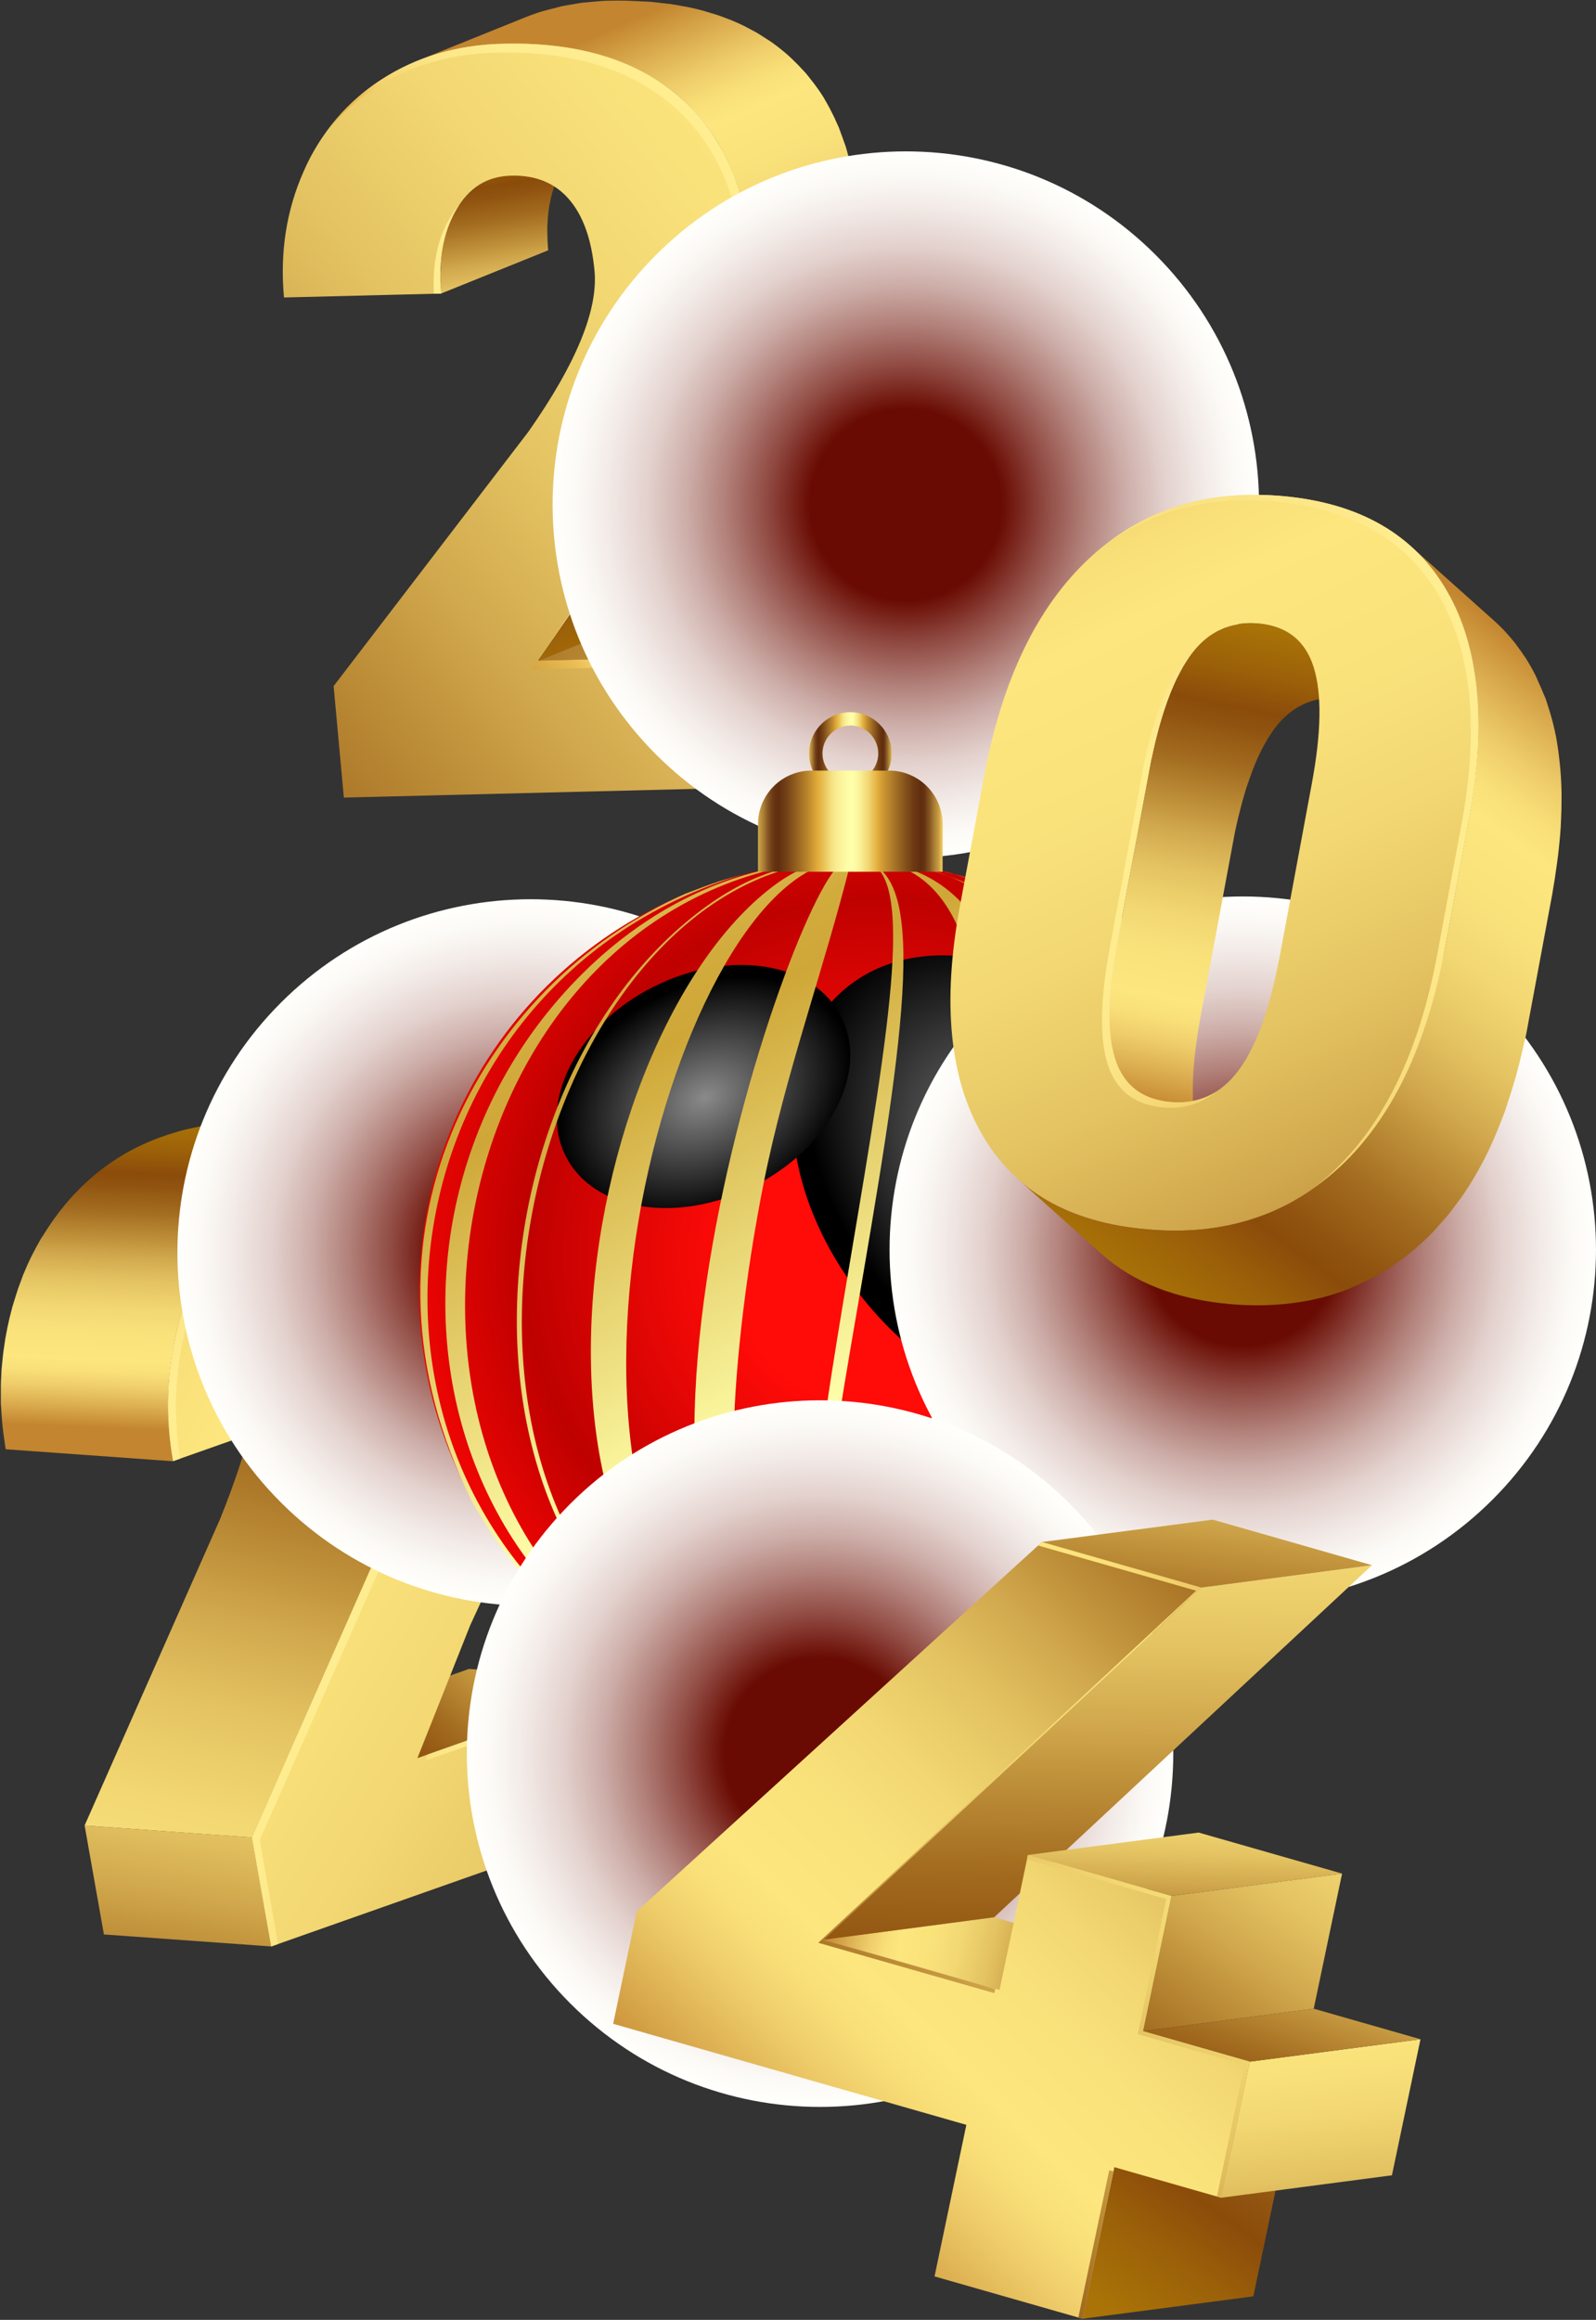 <svg width="320" height="465" viewBox="0 0 320 465" fill="none" xmlns="http://www.w3.org/2000/svg">
<rect x="0" y="0" width="320" height="465" fill="#333333" stroke="none"/>
<g id="Frame" clip-path="url(#clip0_114_6291)">
<g id="Group">
<g id="Layer 1">
<path id="Vector" d="M109.734 45.792C109.734 45.538 109.734 45.283 109.758 45.032C109.776 44.543 109.808 44.061 109.852 43.585C109.852 43.393 109.883 43.193 109.903 43.005C109.97 42.358 110.056 41.719 110.166 41.1C110.166 41.006 110.205 40.916 110.221 40.822C110.323 40.292 110.436 39.771 110.562 39.253C110.609 39.073 110.656 38.893 110.707 38.712C110.828 38.269 110.962 37.838 111.099 37.407C111.154 37.246 111.201 37.081 111.259 36.925C111.467 36.348 111.691 35.784 111.938 35.239C112.212 34.643 112.506 34.063 112.828 33.502C113.195 32.875 113.6 32.27 114.039 31.691C114.192 31.487 114.353 31.299 114.509 31.111C114.815 30.746 115.129 30.397 115.458 30.076C115.635 29.899 115.815 29.727 115.999 29.566C116.346 29.264 116.71 28.981 117.089 28.72C117.261 28.598 117.43 28.469 117.606 28.359C118.159 28.009 118.742 27.709 119.347 27.461L97.938 36.094C97.333 36.345 96.749 36.647 96.194 36.995C96.017 37.105 95.853 37.234 95.68 37.356C95.299 37.616 94.934 37.899 94.586 38.203C94.406 38.363 94.226 38.536 94.049 38.708C93.72 39.034 93.406 39.383 93.101 39.751C92.94 39.939 92.779 40.143 92.63 40.328C92.556 40.422 92.477 40.504 92.407 40.602C92.051 41.097 91.722 41.61 91.419 42.139L91.337 42.288C91.046 42.81 90.777 43.333 90.529 43.856C90.304 44.347 90.096 44.849 89.906 45.361C89.882 45.424 89.866 45.495 89.843 45.557C89.784 45.714 89.733 45.879 89.682 46.039C89.592 46.298 89.498 46.557 89.419 46.823C89.368 46.996 89.329 47.172 89.282 47.345C89.235 47.517 89.184 47.702 89.137 47.886C89.09 48.07 89.063 48.152 89.031 48.278C88.941 48.67 88.871 49.062 88.796 49.454C88.796 49.548 88.757 49.638 88.741 49.732C88.741 49.756 88.741 49.779 88.741 49.807C88.651 50.324 88.577 50.85 88.514 51.375C88.514 51.457 88.514 51.544 88.494 51.626C88.471 51.818 88.459 52.018 88.443 52.202C88.416 52.492 88.385 52.782 88.365 53.076C88.365 53.264 88.365 53.468 88.365 53.649C88.365 53.904 88.345 54.158 88.341 54.433C88.341 54.609 88.322 54.782 88.322 54.962C88.322 55.233 88.322 55.515 88.341 55.789C88.361 56.064 88.341 56.397 88.341 56.706C88.341 56.828 88.341 56.946 88.341 57.067C88.369 57.644 88.412 58.243 88.463 58.824L109.907 50.175C109.84 49.454 109.801 48.752 109.774 48.054C109.774 47.749 109.774 47.451 109.75 47.149C109.734 46.698 109.734 46.243 109.734 45.792Z" fill="url(#paint0_linear_114_6291)"/>
<path id="Vector_2" d="M161.326 131.106L163.752 157.501L185.192 148.853L182.766 122.462L161.326 131.106Z" fill="url(#paint1_linear_114_6291)"/>
<path id="Vector_3" d="M129.289 123.787L107.849 132.435L161.326 131.106L182.766 122.462L129.289 123.787Z" fill="url(#paint2_linear_114_6291)"/>
<path id="Vector_4" d="M171.342 36.835C171.344 36.809 171.344 36.782 171.342 36.756C171.136 35.517 170.894 34.307 170.617 33.126C170.57 32.934 170.507 32.758 170.46 32.565C170.346 32.095 170.209 31.64 170.068 31.178C169.907 30.597 169.766 30.002 169.59 29.437C169.496 29.131 169.37 28.849 169.268 28.547C169.057 27.92 168.829 27.304 168.598 26.697C168.445 26.305 168.32 25.873 168.155 25.481C167.99 25.089 167.763 24.678 167.602 24.27C167.441 23.862 167.285 23.564 167.12 23.219C166.579 22.106 166.007 21.02 165.383 19.981C165.352 19.93 165.328 19.879 165.297 19.828V19.797C164.642 18.719 163.929 17.7 163.18 16.704C162.96 16.41 162.725 16.128 162.494 15.838C162.188 15.445 161.898 15.053 161.577 14.685C161.255 14.316 160.957 14.026 160.651 13.693C160.424 13.446 160.201 13.199 159.965 12.96C159.122 12.101 158.256 11.27 157.331 10.49L157.186 10.373C156.279 9.612 155.337 8.895 154.359 8.22C154.253 8.146 154.14 8.087 154.03 8.013C153.775 7.84 153.509 7.683 153.246 7.515C152.744 7.193 152.25 6.856 151.729 6.554C151.372 6.346 150.996 6.162 150.631 5.966C150.357 5.821 150.082 5.668 149.804 5.527C149.596 5.421 149.412 5.304 149.192 5.198C148.353 4.786 147.491 4.414 146.613 4.041L146.37 3.951C146.185 3.877 145.997 3.814 145.817 3.743C145.194 3.5 144.57 3.253 143.927 3.038C143.473 2.885 142.998 2.755 142.532 2.614C142.238 2.524 141.944 2.43 141.646 2.344C141.446 2.285 141.254 2.218 141.05 2.163C140.027 1.885 138.976 1.634 137.914 1.415C137.831 1.415 137.749 1.387 137.667 1.372C137.4 1.317 137.122 1.277 136.851 1.23C136.036 1.078 135.228 0.921 134.389 0.799C134.068 0.756 133.727 0.733 133.397 0.689C132.856 0.623 132.308 0.564 131.755 0.509C131.277 0.462 130.822 0.391 130.336 0.352C129.85 0.313 129.34 0.313 128.85 0.286C128.117 0.242 127.384 0.203 126.635 0.184C126.243 0.184 125.91 0.137 125.533 0.133C124.462 0.117 123.373 0.117 122.268 0.133C121.719 0.133 121.174 0.168 120.629 0.199C120.084 0.231 119.453 0.305 118.865 0.356C118.343 0.403 117.814 0.439 117.297 0.497C117.116 0.497 116.905 0.525 116.744 0.544C116.027 0.638 115.329 0.78 114.623 0.901C114.133 0.987 113.627 1.05 113.145 1.148L112.851 1.199C112.224 1.332 111.624 1.521 111.009 1.673C110.393 1.826 109.652 1.995 108.994 2.195C108.907 2.218 108.817 2.234 108.735 2.261C107.551 2.625 106.392 3.036 105.258 3.496L83.817 12.141C85.033 11.651 86.279 11.227 87.549 10.843C88.212 10.643 88.898 10.49 89.576 10.322C90.254 10.153 90.98 9.93 91.701 9.796C92.187 9.698 92.693 9.632 93.187 9.549C94.069 9.396 94.951 9.251 95.853 9.157C96.37 9.095 96.899 9.059 97.421 9.016C98.542 8.918 99.663 8.82 100.82 8.793C102.313 8.757 103.756 8.793 105.187 8.824C105.936 8.848 106.669 8.887 107.398 8.926C108.382 8.985 109.358 9.055 110.307 9.153C110.856 9.208 111.408 9.267 111.949 9.334C113.126 9.483 114.282 9.663 115.411 9.875C115.678 9.922 115.952 9.961 116.219 10.012C117.587 10.29 118.912 10.62 120.206 10.988C120.504 11.07 120.798 11.165 121.092 11.255C122.213 11.6 123.311 11.972 124.377 12.388L124.926 12.591C126.102 13.07 127.25 13.603 128.364 14.16C128.642 14.301 128.917 14.454 129.191 14.599C130.09 15.085 130.962 15.601 131.806 16.147C132.065 16.316 132.335 16.473 132.59 16.645C134.739 18.075 136.727 19.733 138.521 21.588C138.756 21.832 138.984 22.079 139.211 22.326C139.854 23.015 140.466 23.733 141.054 24.47C141.285 24.76 141.52 25.042 141.74 25.336C142.503 26.345 143.215 27.392 143.872 28.473L143.963 28.629C144.586 29.668 145.139 30.75 145.695 31.864C145.86 32.209 146.017 32.562 146.178 32.914C146.53 33.698 146.856 34.518 147.173 35.341C147.405 35.949 147.632 36.56 147.844 37.191C148.13 38.046 148.397 38.924 148.628 39.818C148.757 40.281 148.894 40.739 149.02 41.21C149.357 42.57 149.659 43.954 149.902 45.401C149.902 45.428 149.902 45.451 149.902 45.479C150.163 47.099 150.379 48.769 150.549 50.489C150.67 51.798 150.721 53.096 150.741 54.409C150.741 54.613 150.741 54.801 150.741 55.029C150.741 56.279 150.69 57.526 150.596 58.769C150.596 59.039 150.549 59.31 150.525 59.58C150.408 60.846 150.259 62.113 150.039 63.371V63.438C149.796 64.826 149.494 66.207 149.134 67.582C148.847 68.648 148.487 69.734 148.122 70.824C147.969 71.274 147.832 71.721 147.667 72.18C147.424 72.847 147.134 73.529 146.883 74.203C146.554 75.03 146.229 75.853 145.852 76.688C145.292 77.943 144.7 79.209 144.041 80.491C143.947 80.671 143.841 80.86 143.743 81.044C143.034 82.404 142.285 83.788 141.462 85.172C141.03 85.901 140.56 86.666 140.058 87.454C139.897 87.712 139.717 87.987 139.544 88.238C139.196 88.782 138.839 89.331 138.459 89.904C138.239 90.237 138 90.578 137.769 90.919C137.408 91.452 137.043 91.989 136.655 92.546C136.396 92.915 136.126 93.295 135.871 93.679C135.507 94.189 135.134 94.71 134.754 95.247C134.295 95.882 133.821 96.533 133.335 97.207L132.288 98.619C131.763 99.324 131.21 100.049 130.653 100.779C130.293 101.249 129.948 101.708 129.575 102.19C128.932 103.021 128.258 103.887 127.576 104.754C127.254 105.146 126.949 105.561 126.619 105.977C125.588 107.282 124.522 108.615 123.409 109.991L107.884 132.47L129.324 123.826L144.849 101.347C145.962 99.971 147.024 98.638 148.052 97.337C148.397 96.901 148.714 96.49 149.051 96.066C149.718 95.216 150.38 94.365 151.011 93.55C151.384 93.067 151.733 92.605 152.089 92.134C152.65 91.401 153.207 90.672 153.732 89.966C154.089 89.492 154.426 89.029 154.767 88.567C155.257 87.904 155.735 87.25 156.198 86.607L156.672 85.956C156.896 85.646 157.092 85.356 157.307 85.05C157.578 84.658 157.848 84.29 158.091 83.917C158.483 83.361 158.844 82.824 159.209 82.29C159.436 81.953 159.675 81.608 159.895 81.275C160.287 80.699 160.636 80.146 160.992 79.597C161.157 79.338 161.334 79.072 161.494 78.813C161.992 78.029 162.466 77.245 162.898 76.524C163.227 75.967 163.545 75.414 163.858 74.862C164.325 74.03 164.752 73.215 165.179 72.396C165.277 72.211 165.383 72.027 165.477 71.843C166.05 70.73 166.585 69.628 167.085 68.538C167.163 68.37 167.218 68.209 167.292 68.044C167.684 67.205 167.99 66.382 168.319 65.555C168.531 65.029 168.782 64.492 168.974 63.987C169.029 63.838 169.068 63.693 169.123 63.544C169.288 63.089 169.429 62.638 169.578 62.183C169.782 61.58 170.009 60.972 170.186 60.372C170.327 59.894 170.46 59.419 170.578 58.945C170.695 58.471 170.825 57.985 170.934 57.502C171.142 56.609 171.326 55.707 171.483 54.805V54.735C171.636 53.845 171.765 52.947 171.875 52.049C171.914 51.689 171.934 51.324 171.969 50.963C171.993 50.693 172.02 50.422 172.04 50.152C172.059 49.881 172.091 49.65 172.106 49.399C172.161 48.513 172.19 47.625 172.193 46.733C172.193 46.627 172.193 46.518 172.193 46.412C172.193 46.208 172.193 46.02 172.193 45.792C172.193 45.193 172.193 44.593 172.15 43.993C172.114 43.291 172.067 42.593 172.001 41.888C171.969 41.527 171.934 41.166 171.895 40.81C171.734 39.418 171.558 38.109 171.342 36.835Z" fill="url(#paint3_linear_114_6291)"/>
<path id="Vector_5" d="M100.8 8.769C115.47 8.403 127.112 11.811 135.726 18.993C144.34 26.175 149.28 36.666 150.545 50.465C151.085 56.207 150.606 61.999 149.13 67.574C147.636 73.144 145.072 78.993 141.438 85.164C137.804 91.335 131.763 99.595 123.373 109.968L107.849 132.447L161.326 131.122L163.752 157.517L68.944 159.869L66.89 137.524L105.975 86.497C115.512 72.886 119.922 62.162 119.206 54.327C118.618 47.949 116.885 43.15 114.043 39.889C111.201 36.627 107.32 35.086 102.478 35.208C97.636 35.329 94.01 37.638 91.419 42.147C88.828 46.655 87.855 52.214 88.463 58.843L56.94 59.627C56.109 50.571 57.422 42.147 60.88 34.353C64.163 26.778 69.63 20.352 76.581 15.896C83.582 11.377 91.655 9.002 100.8 8.769Z" fill="url(#paint4_linear_114_6291)"/>
<path id="Vector_6" d="M75.236 17.645C82.238 13.134 90.311 10.767 99.456 10.545C114.125 10.184 125.769 13.592 134.385 20.769C143.002 27.946 147.941 38.437 149.2 52.241C149.734 57.975 149.246 63.758 147.762 69.322C146.269 74.891 143.705 80.754 140.07 86.909C137.49 91.268 133.722 96.678 128.764 103.139C134.38 95.902 138.601 89.905 141.426 85.148C145.06 78.978 147.624 73.129 149.118 67.558C150.591 61.993 151.07 56.212 150.533 50.481C149.266 36.679 144.326 26.188 135.714 19.009C127.103 11.829 115.465 8.416 100.8 8.769C91.653 8.996 83.58 11.363 76.581 15.869C72.186 18.683 68.367 22.307 65.325 26.548C68.125 23.063 71.472 20.056 75.236 17.645Z" fill="url(#paint5_linear_114_6291)"/>
<path id="Vector_7" d="M92.144 41.01C91.35 41.897 90.653 42.865 90.062 43.899C87.71 48.007 86.69 52.998 87.001 58.87L88.463 58.835C87.854 52.202 88.839 46.637 91.419 42.139C91.65 41.739 91.897 41.378 92.144 41.01Z" fill="url(#paint6_linear_114_6291)"/>
<path id="Vector_8" d="M107.849 132.431L123.028 110.454C122.687 110.877 122.366 111.285 122.017 111.716L106.492 134.195L159.969 132.866L162.235 157.537L163.752 157.501L161.326 131.106L107.849 132.431Z" fill="url(#paint7_linear_114_6291)"/>
<path id="Vector_9" d="M94.03 334.523L50.162 349.984L83.712 352.391L127.58 336.93L94.03 334.523Z" fill="url(#paint8_linear_114_6291)"/>
<path id="Vector_10" d="M79.752 258.002C78.331 256.62 76.465 255.786 74.487 255.65L40.937 253.243C42.915 253.379 44.781 254.213 46.202 255.595C48.876 258.108 50.754 262.468 51.859 268.705C51.953 269.238 51.981 269.842 52.039 270.418C52.087 270.912 52.161 271.382 52.181 271.908C52.2 272.366 52.181 272.884 52.181 273.37C52.181 274.056 52.181 274.722 52.134 275.455C52.063 276.51 51.941 277.619 51.781 278.772C51.745 279.031 51.706 279.297 51.663 279.556C51.526 280.438 51.35 281.367 51.161 282.3C51.059 282.81 50.965 283.308 50.852 283.833C50.624 284.849 50.354 285.911 50.068 286.969C49.954 287.389 49.864 287.789 49.746 288.224C49.354 289.663 48.895 291.16 48.401 292.705C48.272 293.097 48.127 293.528 48.01 293.94C47.604 295.163 47.17 296.417 46.708 297.703C46.535 298.185 46.363 298.668 46.183 299.158C45.551 300.859 44.889 302.596 44.16 304.403L16.961 365.909L50.515 368.316L77.682 306.849C78.411 305.038 79.074 303.321 79.705 301.6C79.885 301.114 80.058 300.636 80.23 300.157C80.696 298.851 81.131 297.591 81.536 296.378C81.669 295.986 81.814 295.555 81.928 295.155C82.394 293.689 82.834 292.258 83.218 290.886C83.237 290.811 83.253 290.741 83.273 290.662C83.39 290.239 83.48 289.847 83.586 289.435C83.872 288.353 84.143 287.283 84.37 286.264C84.488 285.738 84.578 285.241 84.68 284.735C84.794 284.151 84.935 283.559 85.033 282.982C85.092 282.634 85.131 282.312 85.182 281.975C85.225 281.712 85.264 281.45 85.299 281.191C85.452 280.105 85.578 279.046 85.648 278.055C85.648 277.992 85.648 277.937 85.648 277.874C85.699 277.141 85.688 276.471 85.695 275.789C85.695 275.346 85.739 274.864 85.723 274.44C85.723 274.401 85.723 274.366 85.723 274.323C85.723 273.797 85.629 273.331 85.582 272.837C85.535 272.343 85.515 271.817 85.441 271.355C85.441 271.276 85.413 271.198 85.401 271.124C84.304 264.875 82.426 260.515 79.752 258.002Z" fill="url(#paint9_linear_114_6291)"/>
<path id="Vector_11" d="M16.965 365.901L20.834 387.745L54.384 390.152L50.514 368.308L16.965 365.901Z" fill="url(#paint10_linear_114_6291)"/>
<path id="Vector_12" d="M50.628 239.589C50.907 239.326 51.193 239.083 51.475 238.832C51.91 238.44 52.341 238.048 52.788 237.695C53.094 237.44 53.412 237.201 53.725 236.958C54.16 236.621 54.596 236.284 55.039 235.966C55.372 235.727 55.709 235.5 56.046 235.272C56.489 234.975 56.936 234.677 57.391 234.394C57.74 234.179 58.093 233.967 58.449 233.763C58.908 233.493 59.37 233.234 59.841 232.979C60.206 232.787 60.57 232.587 60.939 232.415C61.417 232.175 61.903 231.948 62.393 231.728C62.766 231.56 63.142 231.391 63.518 231.235C64.283 230.917 65.047 230.607 65.835 230.329C67.466 229.757 69.058 229.267 70.61 228.859C71.143 228.722 71.645 228.647 72.178 228.526C73.182 228.298 74.189 228.051 75.157 227.894C76.463 227.685 77.778 227.541 79.097 227.463C79.49 227.44 79.882 227.463 80.25 227.436C81.34 227.408 82.422 227.389 83.465 227.463L49.915 225.056C49.456 225.025 48.989 225.001 48.523 224.99C47.931 224.99 47.308 225.013 46.7 225.029C46.308 225.029 45.94 225.029 45.547 225.056C44.277 225.135 42.984 225.264 41.651 225.476H41.608C40.639 225.632 39.648 225.868 38.628 226.107C38.103 226.228 37.601 226.303 37.06 226.44C35.508 226.848 33.916 227.338 32.285 227.91C31.674 228.13 31.069 228.358 30.47 228.596C30.302 228.663 30.141 228.745 29.972 228.816C29.58 228.973 29.215 229.141 28.843 229.31C28.353 229.533 27.867 229.757 27.389 229.996C27.02 230.18 26.652 230.388 26.291 230.564C25.82 230.811 25.358 231.07 24.899 231.348C24.543 231.556 24.19 231.768 23.837 231.987C23.386 232.269 22.939 232.564 22.496 232.861C22.159 233.089 21.822 233.316 21.489 233.555C21.046 233.873 20.61 234.21 20.175 234.547C19.862 234.79 19.544 235.029 19.234 235.284C18.791 235.649 18.36 236.033 17.929 236.417C17.647 236.672 17.357 236.915 17.078 237.178C16.612 237.613 16.157 238.075 15.702 238.538C15.475 238.769 15.24 238.989 15.016 239.228C14.347 239.939 13.694 240.676 13.056 241.439C12.272 242.388 11.519 243.372 10.802 244.371C10.582 244.673 10.379 244.979 10.167 245.285C9.657 246.03 9.164 246.788 8.689 247.559C8.571 247.755 8.434 247.951 8.297 248.135C8.218 248.268 8.156 248.405 8.077 248.527C7.556 249.421 7.062 250.334 6.588 251.271C6.505 251.44 6.411 251.6 6.325 251.769C5.784 252.867 5.278 254 4.804 255.148C4.769 255.239 4.721 255.325 4.686 255.415C4.541 255.768 4.42 256.136 4.294 256.493C4.082 257.054 3.867 257.61 3.667 258.179C3.502 258.661 3.349 259.151 3.193 259.641C3.008 260.213 2.828 260.782 2.659 261.366C2.612 261.523 2.561 261.672 2.514 261.829C2.31 262.57 2.122 263.322 1.934 264.079C1.628 265.345 1.377 266.615 1.15 267.881C1.127 268.011 1.091 268.136 1.072 268.274C0.997 268.701 0.946 269.128 0.884 269.555C0.809 270.042 0.731 270.528 0.668 271.014C0.593 271.61 0.535 272.19 0.476 272.798C0.429 273.276 0.374 273.754 0.339 274.232C0.339 274.338 0.315 274.448 0.307 274.558C0.276 274.981 0.272 275.405 0.252 275.828C0.221 276.408 0.186 277.004 0.174 277.569C0.162 278.133 0.174 278.635 0.174 279.168C0.174 279.701 0.174 280.321 0.174 280.897C0.174 281.022 0.174 281.148 0.174 281.289C0.174 281.559 0.217 281.83 0.229 282.1C0.272 283.01 0.331 283.919 0.413 284.845C0.452 285.284 0.495 285.719 0.542 286.154C0.644 287.064 0.766 287.978 0.907 288.898C0.946 289.169 0.97 289.435 1.013 289.706C1.056 289.976 1.103 290.235 1.15 290.49L34.7 292.897C34.606 292.36 34.539 291.827 34.457 291.294C34.316 290.381 34.194 289.467 34.092 288.549C34.045 288.113 34.002 287.678 33.963 287.244C33.881 286.33 33.822 285.417 33.779 284.5C33.759 284.108 33.732 283.716 33.72 283.324C33.72 282.743 33.72 282.147 33.72 281.583C33.72 281.018 33.72 280.521 33.72 279.991C33.72 279.462 33.767 278.815 33.798 278.247C33.83 277.678 33.845 277.188 33.885 276.679C33.924 276.169 33.975 275.714 34.026 275.232C34.084 274.64 34.139 274.056 34.214 273.456C34.277 272.97 34.355 272.484 34.429 271.994C34.512 271.441 34.598 270.888 34.696 270.336C34.923 269.065 35.174 267.795 35.48 266.529C35.7 265.612 35.947 264.714 36.205 263.82C36.374 263.236 36.558 262.644 36.742 262.083C36.895 261.597 37.048 261.107 37.213 260.629C37.413 260.06 37.629 259.504 37.84 258.943C38.013 258.492 38.181 258.042 38.365 257.599C38.84 256.45 39.342 255.321 39.883 254.219C39.969 254.047 40.063 253.882 40.149 253.714C40.62 252.783 41.115 251.868 41.635 250.969C41.827 250.64 42.027 250.315 42.231 249.989C42.701 249.205 43.195 248.46 43.705 247.715C43.917 247.41 44.12 247.104 44.34 246.802C45.057 245.802 45.802 244.818 46.594 243.87C47.232 243.104 47.885 242.367 48.554 241.659C48.782 241.419 49.013 241.2 49.24 240.969C49.707 240.486 50.146 240.024 50.628 239.589Z" fill="url(#paint11_linear_114_6291)"/>
<path id="Vector_13" d="M65.827 230.333C77.849 226.094 87.76 226.432 95.559 231.348C103.357 236.264 108.446 245.473 110.824 258.975C111.833 264.751 112.002 270.642 111.326 276.467C110.644 282.441 109.109 288.994 106.72 296.123C104.331 303.253 100.185 313.132 94.281 325.761L83.696 352.391L127.564 336.93L132.135 362.741L54.368 390.152L50.499 368.308L77.666 306.841C84.185 290.677 86.76 278.767 85.393 271.112C84.288 264.875 82.41 260.527 79.736 258.002C77.063 255.478 73.75 254.96 69.779 256.364C65.808 257.767 63.051 261.037 61.358 266.239C59.664 271.441 59.398 277.271 60.574 283.755L34.7 292.869C33.127 284.12 33.394 275.138 35.484 266.498C37.575 257.787 41.279 250.238 46.598 243.85C51.917 237.463 58.326 232.957 65.827 230.333Z" fill="url(#paint12_linear_114_6291)"/>
<path id="Vector_14" d="M85.272 352.917L127.756 337.941L127.58 336.93L85.77 351.666L85.272 352.917Z" fill="url(#paint13_linear_114_6291)"/>
<path id="Vector_15" d="M52.075 368.833L79.246 307.367C85.762 291.202 88.336 279.292 86.969 271.637C85.864 265.396 83.986 261.052 81.312 258.528C80.202 257.459 78.823 256.713 77.321 256.368C78.217 256.774 79.038 257.326 79.752 258.002C82.426 260.515 84.303 264.875 85.409 271.112C86.765 278.78 84.19 290.69 77.682 306.841L50.514 368.308L54.384 390.152L55.764 389.662L52.075 368.833Z" fill="url(#paint14_linear_114_6291)"/>
<path id="Vector_16" d="M37.048 267.023C39.139 258.312 42.844 250.763 48.162 244.375C53.481 237.988 59.892 233.482 67.395 230.858C76.247 227.743 83.948 227.109 90.498 228.957C83.614 226.53 75.405 226.961 65.835 230.333C58.329 232.98 51.923 237.486 46.618 243.85C41.312 250.214 37.608 257.763 35.504 266.498C33.414 275.138 33.147 284.12 34.72 292.87L36.127 292.372C34.737 283.945 35.05 275.326 37.048 267.023Z" fill="url(#paint15_linear_114_6291)"/>
<path id="Vector_17" style="mix-blend-mode:multiply" d="M156.466 301.143C184.123 273.486 184.123 228.645 156.466 200.988C128.809 173.331 83.968 173.331 56.311 200.988C28.654 228.645 28.654 273.486 56.311 301.143C83.968 328.8 128.809 328.8 156.466 301.143Z" fill="url(#paint16_radial_114_6291)"/>
<path id="Vector_18" style="mix-blend-mode:multiply" d="M231.697 151.239C259.354 123.582 259.354 78.741 231.697 51.084C204.04 23.427 159.199 23.427 131.542 51.084C103.885 78.741 103.885 123.582 131.542 151.239C159.199 178.896 204.04 178.896 231.697 151.239Z" fill="url(#paint17_radial_114_6291)"/>
<path id="Vector_19" d="M256.482 267.774C261.306 220.282 226.716 177.871 179.224 173.047C131.732 168.223 89.321 202.812 84.497 250.304C79.673 297.797 114.262 340.207 161.755 345.031C209.247 349.856 251.658 315.266 256.482 267.774Z" fill="url(#paint18_radial_114_6291)"/>
<path id="Vector_20" style="mix-blend-mode:color-dodge" d="M231.091 213.723C249.372 235.515 251.43 263.902 235.682 277.102C219.934 290.302 192.351 283.351 174.067 261.554C155.782 239.757 153.728 211.374 169.472 198.175C185.216 184.975 212.803 191.926 231.091 213.723Z" fill="url(#paint19_radial_114_6291)"/>
<path id="Vector_21" style="mix-blend-mode:color-dodge" d="M130.971 197.822C146.229 190.103 163.117 192.784 168.692 203.808C174.267 214.832 166.418 230.023 151.16 237.742C135.903 245.461 119.014 242.78 113.435 231.756C107.857 220.732 115.709 205.541 130.971 197.822Z" fill="url(#paint20_radial_114_6291)"/>
<path id="Vector_22" d="M170.389 345.413C200.38 344.069 223.706 332.476 239.747 310.973C238.07 313.059 235.827 315.858 234.051 317.857C216.139 336.048 196.506 344.547 170.389 345.413Z" fill="url(#paint21_linear_114_6291)"/>
<path id="Vector_23" d="M170.389 345.413C231.903 340.187 272.043 279.489 249.924 225.142C251.885 230.27 254.347 236.656 255.738 244.924C256.001 247.01 256.432 249.785 256.609 251.883C258.961 307.916 214.622 343.441 170.389 345.413Z" fill="url(#paint22_linear_114_6291)"/>
<path id="Vector_24" d="M170.389 345.413C237.329 336.397 280.915 237.299 221.785 189.958C216.147 185.445 210.808 182.705 206.919 180.702C208.91 181.717 211.576 183.054 213.521 184.144C215.453 185.367 218.068 186.947 219.95 188.256C288.281 240.702 237.478 336.624 173.937 345.068C172.879 345.209 171.456 345.307 170.409 345.413" fill="url(#paint23_linear_114_6291)"/>
<path id="Vector_25" d="M170.389 345.413C230.488 333.013 267.613 218.646 207.483 182.019C199.584 177.209 192.629 175.511 188.47 174.5L190.085 174.861C274.179 198.712 238.595 313.212 185.283 340.509C178.054 344.21 172.683 345.053 170.385 345.413" fill="url(#paint24_linear_114_6291)"/>
<path id="Vector_26" d="M170.389 345.413C203.32 331.535 249.497 202.252 191.853 176.323C187.102 174.186 182.836 173.551 180.045 173.132L181.355 173.289C254.558 186.684 219.887 313.745 177.434 342.069C175.286 343.559 172.909 344.688 170.397 345.413" fill="url(#paint25_linear_114_6291)"/>
<path id="Vector_27" d="M170.389 345.413C170.723 342.622 171.765 338.608 175.988 323.942C184.322 294.99 195.738 255.337 196.793 219.897C197.969 180.133 183.989 173.289 175.545 172.748L176.776 172.83C234.855 181.4 184.769 328.678 170.389 345.413Z" fill="url(#paint26_linear_114_6291)"/>
<path id="Vector_28" d="M170.39 345.413C156.19 337.381 163.49 294.057 170.55 252.138C178.548 204.678 183.828 173.339 172.793 172.626H173.122C186.816 175.209 180.72 210.798 171.487 264.671C165.76 298.107 158.633 339.721 170.39 345.405" fill="url(#paint27_linear_114_6291)"/>
<path id="Vector_29" d="M170.39 345.413C107.665 330.798 157.092 181.356 168.673 173.026C168.962 172.811 169.295 172.664 169.649 172.595H170.625C165.254 194.156 157.508 215.087 153.156 236.931C149.357 255.987 147.08 276.134 147.056 290.835C147.001 333.884 161.651 343.508 170.39 345.413Z" fill="url(#paint28_linear_114_6291)"/>
<path id="Vector_30" d="M170.39 345.413C94.493 334.723 112.996 209.461 154.936 177.691C161.142 172.987 165.336 172.751 166.716 172.669L167.363 172.638H167.783C133.974 178.126 100.945 303.901 151.65 338.521C157.224 342.356 163.672 344.727 170.401 345.417" fill="url(#paint29_linear_114_6291)"/>
<path id="Vector_31" d="M170.39 345.413C87.616 337.608 87.558 225.001 138.772 183.842C150.118 174.723 158.55 173.555 163.588 172.865H163.741L164.046 172.842C107.429 180.831 77.87 292.854 136.996 334.06C150.533 343.492 162.478 344.645 170.378 345.429" fill="url(#paint30_linear_114_6291)"/>
<path id="Vector_32" d="M170.39 345.413C85.895 340.987 64.933 242.874 119.304 192.745C127.055 185.602 139.901 176.488 157.092 173.618L158.111 173.465L159.617 173.265C88.346 185.935 68.368 293.52 129.932 333.155C147.409 344.406 164.105 345.139 170.39 345.413Z" fill="url(#paint31_linear_114_6291)"/>
<path id="Vector_33" d="M131.273 336.161C115.83 328.354 103.076 316.106 94.649 300.992C68.281 248.205 95.708 197.575 137.463 179.118C139.564 178.334 142.351 177.256 144.48 176.566C145.688 176.213 147.287 175.727 148.502 175.39C74.017 198.371 62.907 298.879 130.759 335.879C130.912 335.965 131.12 336.067 131.273 336.146" fill="url(#paint32_linear_114_6291)"/>
<path id="Vector_34" d="M170.499 159.309C168.862 159.309 167.261 158.823 165.899 157.913C164.538 157.004 163.476 155.71 162.85 154.198C162.223 152.685 162.059 151.02 162.379 149.414C162.698 147.808 163.487 146.332 164.645 145.174C165.802 144.017 167.278 143.228 168.884 142.908C170.49 142.589 172.155 142.753 173.668 143.38C175.181 144.006 176.474 145.068 177.383 146.429C178.293 147.791 178.779 149.392 178.779 151.029C178.777 153.224 177.904 155.329 176.351 156.881C174.799 158.434 172.694 159.307 170.499 159.309ZM170.499 145.443C169.394 145.443 168.314 145.77 167.396 146.384C166.477 146.998 165.761 147.87 165.338 148.891C164.915 149.912 164.805 151.035 165.02 152.119C165.236 153.203 165.768 154.198 166.549 154.979C167.33 155.761 168.326 156.293 169.409 156.508C170.493 156.724 171.616 156.613 172.637 156.19C173.658 155.767 174.53 155.051 175.144 154.133C175.758 153.214 176.086 152.134 176.086 151.029C176.088 150.294 175.945 149.566 175.665 148.886C175.385 148.206 174.974 147.588 174.455 147.067C173.936 146.547 173.32 146.133 172.641 145.851C171.962 145.569 171.234 145.424 170.499 145.423V145.443Z" fill="url(#paint33_linear_114_6291)"/>
<path id="Vector_35" d="M188.991 174.739H151.98V165.189C151.98 163.78 152.257 162.384 152.797 161.082C153.336 159.78 154.127 158.597 155.124 157.601C156.121 156.604 157.304 155.814 158.606 155.275C159.908 154.736 161.304 154.459 162.714 154.459H178.261C179.671 154.459 181.066 154.736 182.368 155.275C183.67 155.814 184.853 156.604 185.85 157.601C186.846 158.597 187.637 159.78 188.176 161.082C188.715 162.384 188.992 163.78 188.991 165.189V174.739Z" fill="url(#paint34_linear_114_6291)"/>
<path id="Vector_36" style="mix-blend-mode:multiply" d="M299.256 300.586C326.913 272.929 326.913 228.088 299.256 200.431C271.599 172.774 226.758 172.774 199.101 200.431C171.444 228.088 171.444 272.929 199.101 300.586C226.758 328.243 271.599 328.243 299.256 300.586Z" fill="url(#paint35_radial_114_6291)"/>
<path id="Vector_37" style="mix-blend-mode:multiply" d="M214.5 401.574C242.157 373.917 242.157 329.077 214.5 301.419C186.843 273.762 142.002 273.762 114.345 301.419C86.688 329.076 86.688 373.917 114.345 401.574C142.002 429.231 186.843 429.231 214.5 401.574Z" fill="url(#paint36_radial_114_6291)"/>
<path id="Vector_38" d="M259.882 127.946C257.977 126.24 255.476 125.249 252.379 124.975C251.727 124.917 251.073 124.895 250.418 124.908C250.207 124.908 250.026 124.939 249.803 124.951C249.384 124.975 248.968 125.002 248.564 125.061C248.329 125.092 248.098 125.147 247.866 125.19C247.506 125.261 247.149 125.328 246.804 125.426C246.565 125.488 246.33 125.571 246.098 125.649C245.867 125.727 245.663 125.771 245.451 125.853C245.334 125.9 245.224 125.963 245.11 126.01C244.91 126.096 244.718 126.19 244.515 126.284C244.311 126.378 244.193 126.421 244.036 126.504C243.879 126.586 243.644 126.743 243.429 126.86C243.323 126.927 243.217 126.982 243.111 127.053L242.942 127.151C242.621 127.362 242.303 127.59 241.994 127.829C241.923 127.884 241.857 127.946 241.79 128.005C241.723 128.064 241.621 128.142 241.539 128.213C241.457 128.283 241.253 128.448 241.112 128.574C240.822 128.84 240.535 129.119 240.257 129.413C239.967 129.722 239.681 130.048 239.402 130.385C239.246 130.581 239.089 130.777 238.936 130.981C238.783 131.185 238.607 131.42 238.446 131.651C238.285 131.882 238.179 132.067 238.054 132.27C237.87 132.545 237.689 132.819 237.509 133.113C237.442 133.227 237.368 133.325 237.297 133.439C237.227 133.552 237.109 133.807 237.011 133.976C236.721 134.493 236.435 135.026 236.156 135.587C236.07 135.752 235.98 135.893 235.898 136.065C235.815 136.238 235.725 136.457 235.639 136.645C235.495 136.962 235.35 137.287 235.204 137.622C235.008 138.076 234.812 138.543 234.624 139.021C234.486 139.366 234.353 139.715 234.232 140.072C234.165 140.248 234.094 140.409 234.028 140.589C233.91 140.919 233.8 141.279 233.683 141.62C233.565 141.961 233.428 142.357 233.291 142.745C233.11 143.31 232.938 143.898 232.765 144.486C232.652 144.878 232.538 145.235 232.428 145.627C232.244 146.297 232.068 146.995 231.891 147.697C231.805 148.042 231.715 148.371 231.628 148.724C231.374 149.794 231.123 150.892 230.888 152.033L224.078 188.586C223.847 189.828 223.643 191.024 223.462 192.192C223.404 192.584 223.357 192.929 223.306 193.302C223.192 194.086 223.086 194.846 222.996 195.587C222.945 196.003 222.906 196.403 222.863 196.806C222.788 197.481 222.725 198.143 222.675 198.79C222.643 199.182 222.616 199.574 222.592 199.966C222.553 200.601 222.526 201.217 222.506 201.824C222.506 202.166 222.482 202.514 222.479 202.852C222.479 203.518 222.479 204.153 222.479 204.78C222.479 205.016 222.479 205.263 222.479 205.494C222.518 206.333 222.58 207.136 222.671 207.897C222.69 208.062 222.718 208.207 222.741 208.367C222.808 208.865 222.871 209.363 222.961 209.83C222.961 209.896 222.996 209.955 223.008 210.022C223.159 210.817 223.358 211.602 223.604 212.374C223.662 212.55 223.721 212.723 223.784 212.895C223.847 213.068 223.941 213.252 224.019 213.432C224.133 213.711 224.243 213.989 224.372 214.252C224.411 214.334 224.439 214.424 224.478 214.503C224.607 214.758 224.756 214.993 224.897 215.232C224.956 215.338 225.011 215.444 225.074 215.546C225.093 215.574 225.11 215.604 225.125 215.636C225.325 215.945 225.54 216.247 225.764 216.533L225.897 216.686L226.085 216.906C226.195 217.031 226.297 217.165 226.411 217.298C226.614 217.513 226.826 217.721 227.046 217.917L243.742 232.873C243.401 232.563 243.08 232.23 242.782 231.877L242.594 231.662C242.298 231.296 242.023 230.914 241.77 230.517C241.708 230.419 241.653 230.309 241.594 230.207C241.406 229.89 241.229 229.564 241.069 229.223C240.939 228.965 240.829 228.686 240.716 228.408C240.571 228.059 240.422 227.718 240.3 227.346C240.053 226.575 239.854 225.789 239.704 224.993C239.598 224.468 239.512 223.911 239.438 223.343C239.414 223.182 239.383 223.033 239.367 222.873C239.276 222.109 239.212 221.307 239.175 220.465C239.175 220.238 239.175 219.987 239.175 219.752C239.155 219.125 239.148 218.49 239.155 217.823C239.155 217.49 239.155 217.137 239.183 216.792C239.183 216.188 239.23 215.573 239.269 214.942C239.293 214.55 239.32 214.158 239.351 213.766C239.402 213.119 239.465 212.46 239.54 211.786C239.579 211.394 239.622 210.978 239.673 210.563C239.763 209.822 239.869 209.053 239.979 208.277C240.034 207.885 240.081 207.548 240.139 207.168C240.32 205.992 240.532 204.816 240.755 203.561L247.565 167.008C247.8 165.867 248.047 164.77 248.305 163.7C248.392 163.343 248.482 163.01 248.572 162.661C248.745 161.967 248.921 161.273 249.105 160.606C249.215 160.214 249.333 159.822 249.446 159.43C249.615 158.846 249.787 158.254 249.968 157.705C250.093 157.313 250.222 156.949 250.36 156.572C250.54 156.047 250.72 155.53 250.909 155.032C251.042 154.671 251.179 154.322 251.301 153.977C251.489 153.499 251.693 153.032 251.877 152.582C252.018 152.248 252.163 151.923 252.312 151.601C252.461 151.28 252.653 150.892 252.829 150.543C253.108 149.982 253.394 149.449 253.684 148.936C253.849 148.642 254.013 148.344 254.182 148.069C254.351 147.795 254.543 147.501 254.727 147.226C255.017 146.783 255.311 146.336 255.617 145.937C256.027 145.389 256.468 144.866 256.938 144.368C257.344 143.945 257.773 143.545 258.224 143.169C258.306 143.098 258.388 143.024 258.475 142.957C258.895 142.613 259.336 142.295 259.796 142.005L260.113 141.816C260.466 141.605 260.831 141.424 261.199 141.236C261.395 141.142 261.591 141.048 261.795 140.962C262.117 140.828 262.45 140.715 262.779 140.601C263.014 140.523 263.246 140.44 263.489 140.378C263.834 140.284 264.191 140.213 264.547 140.142C264.782 140.099 265.014 140.044 265.249 140.013C265.641 139.954 266.068 139.931 266.488 139.907C266.692 139.907 266.88 139.868 267.103 139.864C267.751 139.848 268.399 139.869 269.044 139.927C272.141 140.201 274.642 141.192 276.547 142.898L259.882 127.946Z" fill="url(#paint37_linear_114_6291)"/>
<path id="Vector_39" d="M312.195 172.936C312.253 172.504 312.316 172.069 312.367 171.642C312.606 169.682 312.798 167.722 312.92 165.848C312.939 165.526 312.947 165.213 312.963 164.891C313.057 163.166 313.1 161.481 313.092 159.834C313.092 159.56 313.092 159.273 313.092 159.003C313.065 157.231 312.967 155.518 312.818 153.844C312.787 153.475 312.747 153.115 312.708 152.75C312.532 151.096 312.316 149.469 312.026 147.908C312.024 147.886 312.024 147.864 312.026 147.842C311.999 147.712 311.963 147.591 311.936 147.45C311.646 145.968 311.289 144.537 310.881 143.137C310.748 142.663 310.591 142.208 310.442 141.746C310.262 141.189 310.109 140.609 309.909 140.068C309.772 139.676 309.588 139.354 309.443 138.986C309.117 138.167 308.768 137.367 308.4 136.579C308.215 136.187 308.07 135.756 307.874 135.367C307.533 134.693 307.173 134.031 306.8 133.384C306.479 132.827 306.149 132.286 305.808 131.753C305.726 131.627 305.632 131.518 305.55 131.396C305.115 130.734 304.656 130.099 304.185 129.475C304.04 129.287 303.915 129.083 303.77 128.895C303.731 128.844 303.688 128.801 303.648 128.75C303.076 128.033 302.472 127.343 301.857 126.676C301.794 126.609 301.739 126.531 301.676 126.464C301.018 125.771 300.34 125.108 299.63 124.473L282.906 109.521C283.614 110.156 284.296 110.82 284.952 111.512C285.019 111.583 285.082 111.665 285.148 111.74C285.768 112.406 286.368 113.092 286.94 113.814C287.124 114.045 287.293 114.296 287.473 114.535C287.944 115.158 288.406 115.793 288.841 116.456C289.276 117.118 289.696 117.757 290.092 118.443C290.684 119.467 291.186 120.557 291.691 121.642C292.06 122.427 292.409 123.211 292.734 124.046C293.091 124.947 293.428 125.865 293.734 126.79C293.883 127.252 294.04 127.711 294.177 128.182C294.569 129.577 294.933 131.008 295.227 132.494C295.255 132.623 295.29 132.745 295.318 132.886C295.62 134.454 295.839 136.112 296.015 137.79C296.055 138.155 296.094 138.519 296.125 138.888C296.274 140.562 296.372 142.275 296.4 144.043C296.4 144.317 296.4 144.604 296.4 144.882C296.4 146.523 296.358 148.206 296.274 149.931C296.255 150.253 296.247 150.566 296.227 150.892C296.106 152.774 295.914 154.71 295.674 156.686C295.623 157.113 295.561 157.545 295.502 157.98C295.228 160.03 294.914 162.112 294.514 164.252L289.676 190.31C289.422 191.683 289.108 192.976 288.818 194.305C288.465 195.905 288.096 197.485 287.697 199.01C287.446 199.962 287.179 200.899 286.913 201.828C286.489 203.291 286.034 204.718 285.56 206.113C285.199 207.164 284.847 208.222 284.462 209.249C284.286 209.712 284.11 210.171 283.925 210.625C283.235 212.354 282.514 214.044 281.738 215.655C280.847 217.485 279.902 219.253 278.903 220.959C277.974 222.528 276.994 224.025 275.971 225.464C275.74 225.789 275.493 226.083 275.261 226.401C274.477 227.459 273.662 228.49 272.823 229.474C272.505 229.866 272.176 230.215 271.851 230.58C270.82 231.721 269.773 232.842 268.667 233.877C267.44 235.022 266.174 236.076 264.877 237.068C264.575 237.303 264.257 237.511 263.947 237.734C263.009 238.422 262.054 239.067 261.082 239.671C260.58 239.981 260.07 240.279 259.561 240.569C258.777 241.012 257.992 241.416 257.208 241.811C256.424 242.207 255.554 242.596 254.711 242.952C253.633 243.403 252.555 243.854 251.442 244.222C251.324 244.258 251.214 244.305 251.101 244.34C249.658 244.807 248.18 245.183 246.675 245.516C246.432 245.571 246.188 245.63 245.941 245.677C244.473 245.972 242.972 246.201 241.441 246.363L240.606 246.441C239.038 246.586 237.47 246.669 235.866 246.677C235.639 246.677 235.408 246.677 235.18 246.677C233.479 246.677 231.75 246.602 229.982 246.445C219.183 245.489 210.558 242.121 204.108 236.343L220.804 251.299C227.252 257.075 235.877 260.442 246.678 261.401C248.447 261.558 250.175 261.625 251.877 261.633H252.563C254.174 261.633 255.75 261.538 257.302 261.397L258.138 261.315C259.666 261.15 261.168 260.923 262.638 260.633L263.371 260.472C264.877 260.147 266.354 259.766 267.797 259.296C267.911 259.261 268.021 259.218 268.134 259.178C268.871 258.935 269.604 258.684 270.326 258.394C270.718 258.249 271.043 258.053 271.408 257.896C272.255 257.544 273.082 257.159 273.905 256.756C274.297 256.56 274.72 256.411 275.116 256.203C275.512 255.995 275.9 255.736 276.292 255.517C276.802 255.223 277.312 254.925 277.814 254.615C278.135 254.415 278.472 254.247 278.79 254.035C279.433 253.612 280.052 253.137 280.683 252.679C280.989 252.455 281.307 252.247 281.608 252.016C281.722 251.93 281.84 251.855 281.949 251.769C282.95 250.985 283.928 250.16 284.882 249.295L285.399 248.821C286.152 248.115 286.893 247.382 287.61 246.626C287.947 246.273 288.257 245.885 288.583 245.524C288.908 245.163 289.237 244.795 289.555 244.422C289.79 244.148 290.037 243.897 290.264 243.615C290.86 242.89 291.421 242.113 291.989 241.345C292.225 241.031 292.472 240.733 292.703 240.412C292.766 240.322 292.836 240.239 292.899 240.153C293.84 238.812 294.741 237.416 295.604 235.962L295.631 235.904C296.632 234.213 297.578 232.445 298.47 230.599C298.468 230.59 298.468 230.581 298.47 230.572C299.254 228.969 299.955 227.287 300.641 225.57C300.826 225.119 301.002 224.656 301.179 224.194C301.355 223.731 301.571 223.198 301.763 222.684C301.955 222.171 302.096 221.595 302.272 221.069C302.751 219.674 303.205 218.25 303.629 216.784C303.899 215.859 304.166 214.922 304.413 213.966C304.805 212.433 305.197 210.857 305.534 209.261C305.675 208.618 305.852 208.022 305.985 207.364C306.118 206.705 306.259 205.972 306.377 205.266L311.23 179.216C311.607 177.068 311.92 174.99 312.195 172.936Z" fill="url(#paint38_linear_114_6291)"/>
<path id="Vector_40" d="M290.092 118.44C296.626 129.738 298.099 145.011 294.51 164.26L289.677 190.31C286.078 209.617 279.073 224.137 268.664 233.873C258.254 243.608 245.354 247.79 229.962 246.418C214.454 245.04 203.434 238.7 196.903 227.397C190.371 216.093 188.888 200.856 192.453 181.686L197.322 155.557C200.926 136.217 207.932 121.688 218.339 111.971C228.746 102.254 241.683 98.072 257.15 99.426C272.585 100.811 283.566 107.149 290.092 118.44ZM256.448 192.443L263.018 157.086C264.937 146.802 265.058 139.008 263.383 133.705C261.708 128.402 258.032 125.491 252.355 124.971C246.812 124.477 242.335 126.48 238.924 130.981C235.514 135.481 232.83 142.498 230.872 152.033L224.062 188.585C222.076 199.254 221.93 207.176 223.623 212.35C225.317 217.525 229.006 220.37 234.69 220.885C240.179 221.371 244.687 219.317 248.188 214.734C251.689 210.151 254.46 202.722 256.421 192.443" fill="url(#paint39_linear_114_6291)"/>
<path id="Vector_41" d="M290.092 118.44C283.574 107.141 272.589 100.81 257.138 99.446C243.401 98.23 231.659 101.405 221.91 108.968C231.366 102.213 242.594 99.375 255.625 100.536C271.073 101.905 282.061 108.235 288.587 119.526C295.113 130.816 296.587 146.089 293.009 165.346L288.155 191.396C284.562 210.703 277.558 225.223 267.143 234.959C265.986 236.041 264.79 237.029 263.567 237.974C265.353 236.718 267.055 235.348 268.664 233.873C279.047 224.151 286.052 209.63 289.676 190.311L294.53 164.26C298.105 145.017 296.626 129.743 290.092 118.44Z" fill="url(#paint40_linear_114_6291)"/>
<path id="Vector_42" d="M230.872 152.033C232.853 142.493 235.538 135.476 238.928 130.981C239.722 129.919 240.636 128.953 241.653 128.103C240.016 129.157 238.584 130.5 237.427 132.067C234.029 136.559 231.344 143.577 229.37 153.119L222.561 189.671C220.572 200.337 220.427 208.259 222.126 213.436C223.825 218.614 227.512 221.459 233.189 221.971C237.274 222.332 240.815 221.286 243.813 218.835C241.155 220.507 238.114 221.192 234.69 220.889C229.009 220.384 225.32 217.54 223.623 212.354C221.927 207.169 222.074 199.247 224.062 188.589L230.872 152.033Z" fill="url(#paint41_linear_114_6291)"/>
<path id="Vector_43" d="M165.097 388.799L199.329 384.303L234.643 394.401L200.407 398.898L165.097 388.799Z" fill="url(#paint42_linear_114_6291)"/>
<path id="Vector_44" d="M223.439 434.396L257.675 429.9L251.297 460.282L217.061 464.775L223.439 434.396Z" fill="url(#paint43_linear_114_6291)"/>
<path id="Vector_45" d="M240.861 318.226L275.093 313.733L199.329 384.303L165.097 388.799L240.861 318.226Z" fill="url(#paint44_linear_114_6291)"/>
<path id="Vector_46" d="M206.096 371.813L240.328 367.32L269.087 375.545L234.855 380.037L206.096 371.813Z" fill="url(#paint45_linear_114_6291)"/>
<path id="Vector_47" d="M234.855 380.037L269.087 375.545L263.403 402.626L229.167 407.123L234.855 380.037Z" fill="url(#paint46_linear_114_6291)"/>
<path id="Vector_48" d="M250.575 413.242L284.808 408.75L279.084 436.023L244.848 440.516L250.575 413.242Z" fill="url(#paint47_linear_114_6291)"/>
<path id="Vector_49" d="M229.167 407.123L263.403 402.626L284.807 408.75L250.575 413.242L229.167 407.123Z" fill="url(#paint48_linear_114_6291)"/>
<path id="Vector_50" d="M208.91 309.088L243.146 304.595L275.093 313.733L240.861 318.226L208.91 309.088Z" fill="url(#paint49_linear_114_6291)"/>
<path id="Vector_51" d="M229.167 407.123L250.575 413.242L244.848 440.516L223.439 434.396L217.061 464.775L187.376 456.287L193.755 425.905L122.938 405.653L127.67 383.123L208.91 309.088L240.861 318.226L165.097 388.799L200.407 398.898L206.096 371.813L234.855 380.037L229.167 407.123Z" fill="url(#paint50_linear_114_6291)"/>
<g id="Group_2" style="mix-blend-mode:screen">
<path id="Vector_52" d="M239.826 318.841L164.062 389.415L199.372 399.513L199.553 398.655L165.097 388.799L240.861 318.226L208.91 309.088L208.15 309.786L239.826 318.841Z" fill="url(#paint51_linear_114_6291)"/>
<path id="Vector_53" d="M205.915 372.675L233.82 380.653L228.131 407.738L249.54 413.858L243.993 440.273L244.848 440.516L250.575 413.242L229.166 407.123L234.855 380.037L206.095 371.813L205.915 372.675Z" fill="url(#paint52_linear_114_6291)"/>
<path id="Vector_54" d="M222.404 435.012L216.21 464.532L217.061 464.775L223.259 435.255L222.404 435.012Z" fill="url(#paint53_linear_114_6291)"/>
</g>
</g>
</g>
</g>
<defs>
<linearGradient id="paint0_linear_114_6291" x1="110.486" y1="82.115" x2="101.239" y2="27.323" gradientUnits="userSpaceOnUse">
<stop stop-color="#C3852F"/>
<stop offset="0.07" stop-color="#DBAD50"/>
<stop offset="0.13" stop-color="#EECC69"/>
<stop offset="0.18" stop-color="#F9DF78"/>
<stop offset="0.22" stop-color="#FDE67E"/>
<stop offset="0.31" stop-color="#FAE27B"/>
<stop offset="0.39" stop-color="#F2D772"/>
<stop offset="0.48" stop-color="#E4C362"/>
<stop offset="0.56" stop-color="#D1A84D"/>
<stop offset="0.61" stop-color="#C1933C"/>
<stop offset="0.62" stop-color="#BE8F39"/>
<stop offset="0.71" stop-color="#A26B1F"/>
<stop offset="0.79" stop-color="#915410"/>
<stop offset="0.83" stop-color="#8B4C0A"/>
<stop offset="0.9" stop-color="#9A5F09"/>
<stop offset="1" stop-color="#AA7307"/>
</linearGradient>
<linearGradient id="paint1_linear_114_6291" x1="216.896" y1="94.713" x2="68.577" y2="248.571" gradientUnits="userSpaceOnUse">
<stop stop-color="#C3852F"/>
<stop offset="0.07" stop-color="#DBAD50"/>
<stop offset="0.13" stop-color="#EECC69"/>
<stop offset="0.18" stop-color="#F9DF78"/>
<stop offset="0.22" stop-color="#FDE67E"/>
<stop offset="0.31" stop-color="#FAE27B"/>
<stop offset="0.39" stop-color="#F2D772"/>
<stop offset="0.48" stop-color="#E4C362"/>
<stop offset="0.56" stop-color="#D1A84D"/>
<stop offset="0.61" stop-color="#C1933C"/>
<stop offset="0.62" stop-color="#BE8F39"/>
<stop offset="0.71" stop-color="#A26B1F"/>
<stop offset="0.79" stop-color="#915410"/>
<stop offset="0.83" stop-color="#8B4C0A"/>
<stop offset="0.9" stop-color="#9A5F09"/>
<stop offset="1" stop-color="#AA7307"/>
</linearGradient>
<linearGradient id="paint2_linear_114_6291" x1="243.342" y1="198.975" x2="65.093" y2="68.975" gradientUnits="userSpaceOnUse">
<stop stop-color="#C3852F"/>
<stop offset="0.07" stop-color="#DBAD50"/>
<stop offset="0.13" stop-color="#EECC69"/>
<stop offset="0.18" stop-color="#F9DF78"/>
<stop offset="0.22" stop-color="#FDE67E"/>
<stop offset="0.31" stop-color="#FAE27B"/>
<stop offset="0.39" stop-color="#F2D772"/>
<stop offset="0.48" stop-color="#E4C362"/>
<stop offset="0.56" stop-color="#D1A84D"/>
<stop offset="0.61" stop-color="#C1933C"/>
<stop offset="0.62" stop-color="#BE8F39"/>
<stop offset="0.71" stop-color="#A26B1F"/>
<stop offset="0.79" stop-color="#915410"/>
<stop offset="0.83" stop-color="#8B4C0A"/>
<stop offset="0.9" stop-color="#9A5F09"/>
<stop offset="1" stop-color="#AA7307"/>
</linearGradient>
<linearGradient id="paint3_linear_114_6291" x1="108.719" y1="11.598" x2="155.495" y2="119.266" gradientUnits="userSpaceOnUse">
<stop stop-color="#C3852F"/>
<stop offset="0.07" stop-color="#DBAD50"/>
<stop offset="0.13" stop-color="#EECC69"/>
<stop offset="0.18" stop-color="#F9DF78"/>
<stop offset="0.22" stop-color="#FDE67E"/>
<stop offset="0.31" stop-color="#FAE27B"/>
<stop offset="0.39" stop-color="#F2D772"/>
<stop offset="0.48" stop-color="#E4C362"/>
<stop offset="0.56" stop-color="#D1A84D"/>
<stop offset="0.61" stop-color="#C1933C"/>
<stop offset="0.62" stop-color="#BE8F39"/>
<stop offset="0.71" stop-color="#A26B1F"/>
<stop offset="0.79" stop-color="#915410"/>
<stop offset="0.83" stop-color="#8B4C0A"/>
<stop offset="0.9" stop-color="#9A5F09"/>
<stop offset="1" stop-color="#AA7307"/>
</linearGradient>
<linearGradient id="paint4_linear_114_6291" x1="244.551" y1="-18.117" x2="-37.982" y2="219.439" gradientUnits="userSpaceOnUse">
<stop stop-color="#C3852F"/>
<stop offset="0.07" stop-color="#DBAD50"/>
<stop offset="0.13" stop-color="#EECC69"/>
<stop offset="0.18" stop-color="#F9DF78"/>
<stop offset="0.22" stop-color="#FDE67E"/>
<stop offset="0.31" stop-color="#FAE27B"/>
<stop offset="0.39" stop-color="#F2D772"/>
<stop offset="0.48" stop-color="#E4C362"/>
<stop offset="0.56" stop-color="#D1A84D"/>
<stop offset="0.61" stop-color="#C1933C"/>
<stop offset="0.62" stop-color="#BE8F39"/>
<stop offset="0.71" stop-color="#A26B1F"/>
<stop offset="0.79" stop-color="#915410"/>
<stop offset="0.83" stop-color="#8B4C0A"/>
<stop offset="0.9" stop-color="#9A5F09"/>
<stop offset="1" stop-color="#AA7307"/>
</linearGradient>
<linearGradient id="paint5_linear_114_6291" x1="176.747" y1="-2.99" x2="57.546" y2="97.236" gradientUnits="userSpaceOnUse">
<stop stop-color="#EABD54"/>
<stop offset="0.06" stop-color="#F0CB66"/>
<stop offset="0.18" stop-color="#FBE485"/>
<stop offset="0.25" stop-color="#FFED91"/>
<stop offset="0.43" stop-color="#FEEC8F"/>
<stop offset="0.5" stop-color="#FCE688"/>
<stop offset="0.54" stop-color="#F8DD7D"/>
<stop offset="0.58" stop-color="#F2D06C"/>
<stop offset="0.61" stop-color="#EABD54"/>
<stop offset="0.66" stop-color="#D9AA45"/>
<stop offset="0.81" stop-color="#9F6D13"/>
<stop offset="0.88" stop-color="#895500"/>
<stop offset="0.89" stop-color="#936009"/>
<stop offset="0.94" stop-color="#C29231"/>
<stop offset="0.98" stop-color="#DFB14B"/>
<stop offset="1" stop-color="#EABD54"/>
</linearGradient>
<linearGradient id="paint6_linear_114_6291" x1="66.951" y1="56.829" x2="119.186" y2="41.396" gradientUnits="userSpaceOnUse">
<stop stop-color="#EABD54"/>
<stop offset="0.06" stop-color="#F0CB66"/>
<stop offset="0.18" stop-color="#FBE485"/>
<stop offset="0.25" stop-color="#FFED91"/>
<stop offset="0.43" stop-color="#FEEC8F"/>
<stop offset="0.5" stop-color="#FCE688"/>
<stop offset="0.54" stop-color="#F8DD7D"/>
<stop offset="0.58" stop-color="#F2D06C"/>
<stop offset="0.61" stop-color="#EABD54"/>
<stop offset="0.66" stop-color="#D9AA45"/>
<stop offset="0.81" stop-color="#9F6D13"/>
<stop offset="0.88" stop-color="#895500"/>
<stop offset="0.89" stop-color="#936009"/>
<stop offset="0.94" stop-color="#C29231"/>
<stop offset="0.98" stop-color="#DFB14B"/>
<stop offset="1" stop-color="#EABD54"/>
</linearGradient>
<linearGradient id="paint7_linear_114_6291" x1="180.488" y1="102.783" x2="93.25" y2="176.138" gradientUnits="userSpaceOnUse">
<stop stop-color="#EABD54"/>
<stop offset="0.06" stop-color="#F0CB66"/>
<stop offset="0.18" stop-color="#FBE485"/>
<stop offset="0.25" stop-color="#FFED91"/>
<stop offset="0.43" stop-color="#FEEC8F"/>
<stop offset="0.5" stop-color="#FCE688"/>
<stop offset="0.54" stop-color="#F8DD7D"/>
<stop offset="0.58" stop-color="#F2D06C"/>
<stop offset="0.61" stop-color="#EABD54"/>
<stop offset="0.66" stop-color="#D9AA45"/>
<stop offset="0.81" stop-color="#9F6D13"/>
<stop offset="0.88" stop-color="#895500"/>
<stop offset="0.89" stop-color="#936009"/>
<stop offset="0.94" stop-color="#C29231"/>
<stop offset="0.98" stop-color="#DFB14B"/>
<stop offset="1" stop-color="#EABD54"/>
</linearGradient>
<linearGradient id="paint8_linear_114_6291" x1="136.329" y1="290.041" x2="68.412" y2="366.569" gradientUnits="userSpaceOnUse">
<stop stop-color="#C3852F"/>
<stop offset="0.07" stop-color="#DBAD50"/>
<stop offset="0.13" stop-color="#EECC69"/>
<stop offset="0.18" stop-color="#F9DF78"/>
<stop offset="0.22" stop-color="#FDE67E"/>
<stop offset="0.31" stop-color="#FAE27B"/>
<stop offset="0.39" stop-color="#F2D772"/>
<stop offset="0.48" stop-color="#E4C362"/>
<stop offset="0.56" stop-color="#D1A84D"/>
<stop offset="0.61" stop-color="#C1933C"/>
<stop offset="0.62" stop-color="#BE8F39"/>
<stop offset="0.71" stop-color="#A26B1F"/>
<stop offset="0.79" stop-color="#915410"/>
<stop offset="0.83" stop-color="#8B4C0A"/>
<stop offset="0.9" stop-color="#9A5F09"/>
<stop offset="1" stop-color="#AA7307"/>
</linearGradient>
<linearGradient id="paint9_linear_114_6291" x1="19.698" y1="449.477" x2="72.916" y2="227.088" gradientUnits="userSpaceOnUse">
<stop stop-color="#C3852F"/>
<stop offset="0.07" stop-color="#DBAD50"/>
<stop offset="0.13" stop-color="#EECC69"/>
<stop offset="0.18" stop-color="#F9DF78"/>
<stop offset="0.22" stop-color="#FDE67E"/>
<stop offset="0.31" stop-color="#FAE27B"/>
<stop offset="0.39" stop-color="#F2D772"/>
<stop offset="0.48" stop-color="#E4C362"/>
<stop offset="0.56" stop-color="#D1A84D"/>
<stop offset="0.61" stop-color="#C1933C"/>
<stop offset="0.62" stop-color="#BE8F39"/>
<stop offset="0.71" stop-color="#A26B1F"/>
<stop offset="0.79" stop-color="#915410"/>
<stop offset="0.83" stop-color="#8B4C0A"/>
<stop offset="0.9" stop-color="#9A5F09"/>
<stop offset="1" stop-color="#AA7307"/>
</linearGradient>
<linearGradient id="paint10_linear_114_6291" x1="50.567" y1="284.178" x2="23.662" y2="454.331" gradientUnits="userSpaceOnUse">
<stop stop-color="#C3852F"/>
<stop offset="0.07" stop-color="#DBAD50"/>
<stop offset="0.13" stop-color="#EECC69"/>
<stop offset="0.18" stop-color="#F9DF78"/>
<stop offset="0.22" stop-color="#FDE67E"/>
<stop offset="0.31" stop-color="#FAE27B"/>
<stop offset="0.39" stop-color="#F2D772"/>
<stop offset="0.48" stop-color="#E4C362"/>
<stop offset="0.56" stop-color="#D1A84D"/>
<stop offset="0.61" stop-color="#C1933C"/>
<stop offset="0.62" stop-color="#BE8F39"/>
<stop offset="0.71" stop-color="#A26B1F"/>
<stop offset="0.79" stop-color="#915410"/>
<stop offset="0.83" stop-color="#8B4C0A"/>
<stop offset="0.9" stop-color="#9A5F09"/>
<stop offset="1" stop-color="#AA7307"/>
</linearGradient>
<linearGradient id="paint11_linear_114_6291" x1="40.441" y1="287.042" x2="42.967" y2="225.399" gradientUnits="userSpaceOnUse">
<stop stop-color="#C3852F"/>
<stop offset="0.07" stop-color="#DBAD50"/>
<stop offset="0.13" stop-color="#EECC69"/>
<stop offset="0.18" stop-color="#F9DF78"/>
<stop offset="0.22" stop-color="#FDE67E"/>
<stop offset="0.31" stop-color="#FAE27B"/>
<stop offset="0.39" stop-color="#F2D772"/>
<stop offset="0.48" stop-color="#E4C362"/>
<stop offset="0.56" stop-color="#D1A84D"/>
<stop offset="0.61" stop-color="#C1933C"/>
<stop offset="0.62" stop-color="#BE8F39"/>
<stop offset="0.71" stop-color="#A26B1F"/>
<stop offset="0.79" stop-color="#915410"/>
<stop offset="0.83" stop-color="#8B4C0A"/>
<stop offset="0.9" stop-color="#9A5F09"/>
<stop offset="1" stop-color="#AA7307"/>
</linearGradient>
<linearGradient id="paint12_linear_114_6291" x1="-32.86" y1="246.264" x2="308.875" y2="450.538" gradientUnits="userSpaceOnUse">
<stop stop-color="#C3852F"/>
<stop offset="0.07" stop-color="#DBAD50"/>
<stop offset="0.13" stop-color="#EECC69"/>
<stop offset="0.18" stop-color="#F9DF78"/>
<stop offset="0.22" stop-color="#FDE67E"/>
<stop offset="0.31" stop-color="#FAE27B"/>
<stop offset="0.39" stop-color="#F2D772"/>
<stop offset="0.48" stop-color="#E4C362"/>
<stop offset="0.56" stop-color="#D1A84D"/>
<stop offset="0.61" stop-color="#C1933C"/>
<stop offset="0.62" stop-color="#BE8F39"/>
<stop offset="0.71" stop-color="#A26B1F"/>
<stop offset="0.79" stop-color="#915410"/>
<stop offset="0.83" stop-color="#8B4C0A"/>
<stop offset="0.9" stop-color="#9A5F09"/>
<stop offset="1" stop-color="#AA7307"/>
</linearGradient>
<linearGradient id="paint13_linear_114_6291" x1="81.996" y1="330.295" x2="155.361" y2="374.148" gradientUnits="userSpaceOnUse">
<stop stop-color="#EABD54"/>
<stop offset="0.06" stop-color="#F0CB66"/>
<stop offset="0.18" stop-color="#FBE485"/>
<stop offset="0.25" stop-color="#FFED91"/>
<stop offset="0.43" stop-color="#FEEC8F"/>
<stop offset="0.5" stop-color="#FCE688"/>
<stop offset="0.54" stop-color="#F8DD7D"/>
<stop offset="0.58" stop-color="#F2D06C"/>
<stop offset="0.61" stop-color="#EABD54"/>
<stop offset="0.66" stop-color="#D9AA45"/>
<stop offset="0.81" stop-color="#9F6D13"/>
<stop offset="0.88" stop-color="#895500"/>
<stop offset="0.89" stop-color="#936009"/>
<stop offset="0.94" stop-color="#C29231"/>
<stop offset="0.98" stop-color="#DFB14B"/>
<stop offset="1" stop-color="#EABD54"/>
</linearGradient>
<linearGradient id="paint14_linear_114_6291" x1="23.947" y1="297.946" x2="150.196" y2="373.413" gradientUnits="userSpaceOnUse">
<stop stop-color="#EABD54"/>
<stop offset="0.06" stop-color="#F0CB66"/>
<stop offset="0.18" stop-color="#FBE485"/>
<stop offset="0.25" stop-color="#FFED91"/>
<stop offset="0.43" stop-color="#FEEC8F"/>
<stop offset="0.5" stop-color="#FCE688"/>
<stop offset="0.54" stop-color="#F8DD7D"/>
<stop offset="0.58" stop-color="#F2D06C"/>
<stop offset="0.61" stop-color="#EABD54"/>
<stop offset="0.66" stop-color="#D9AA45"/>
<stop offset="0.81" stop-color="#9F6D13"/>
<stop offset="0.88" stop-color="#895500"/>
<stop offset="0.89" stop-color="#936009"/>
<stop offset="0.94" stop-color="#C29231"/>
<stop offset="0.98" stop-color="#DFB14B"/>
<stop offset="1" stop-color="#EABD54"/>
</linearGradient>
<linearGradient id="paint15_linear_114_6291" x1="29.866" y1="241.321" x2="107.453" y2="287.698" gradientUnits="userSpaceOnUse">
<stop stop-color="#EABD54"/>
<stop offset="0.06" stop-color="#F0CB66"/>
<stop offset="0.18" stop-color="#FBE485"/>
<stop offset="0.25" stop-color="#FFED91"/>
<stop offset="0.43" stop-color="#FEEC8F"/>
<stop offset="0.5" stop-color="#FCE688"/>
<stop offset="0.54" stop-color="#F8DD7D"/>
<stop offset="0.58" stop-color="#F2D06C"/>
<stop offset="0.61" stop-color="#EABD54"/>
<stop offset="0.66" stop-color="#D9AA45"/>
<stop offset="0.81" stop-color="#9F6D13"/>
<stop offset="0.88" stop-color="#895500"/>
<stop offset="0.89" stop-color="#936009"/>
<stop offset="0.94" stop-color="#C29231"/>
<stop offset="0.98" stop-color="#DFB14B"/>
<stop offset="1" stop-color="#EABD54"/>
</linearGradient>
<radialGradient id="paint16_radial_114_6291" cx="0" cy="0" r="1" gradientUnits="userSpaceOnUse" gradientTransform="translate(106.388 251.062) scale(70.82)">
<stop offset="0.27" stop-color="#690B02"/>
<stop offset="0.39" stop-color="#8F4941"/>
<stop offset="0.51" stop-color="#B18079"/>
<stop offset="0.62" stop-color="#CDADA8"/>
<stop offset="0.73" stop-color="#E3D1CD"/>
<stop offset="0.84" stop-color="#F2EAE7"/>
<stop offset="0.93" stop-color="#FCFAF6"/>
<stop offset="1" stop-color="#FFFFFC"/>
</radialGradient>
<radialGradient id="paint17_radial_114_6291" cx="0" cy="0" r="1" gradientUnits="userSpaceOnUse" gradientTransform="translate(181.616 101.163) scale(70.82)">
<stop offset="0.27" stop-color="#690B02"/>
<stop offset="0.39" stop-color="#8F4941"/>
<stop offset="0.51" stop-color="#B18079"/>
<stop offset="0.62" stop-color="#CDADA8"/>
<stop offset="0.73" stop-color="#E3D1CD"/>
<stop offset="0.84" stop-color="#F2EAE7"/>
<stop offset="0.93" stop-color="#FCFAF6"/>
<stop offset="1" stop-color="#FFFFFC"/>
</radialGradient>
<radialGradient id="paint18_radial_114_6291" cx="0" cy="0" r="1" gradientUnits="userSpaceOnUse" gradientTransform="translate(176.616 251.736) scale(93.444)">
<stop offset="0.33" stop-color="#FF0B08"/>
<stop offset="0.77" stop-color="#BE0100"/>
<stop offset="1" stop-color="#EC0503"/>
</radialGradient>
<radialGradient id="paint19_radial_114_6291" cx="0" cy="0" r="1" gradientUnits="userSpaceOnUse" gradientTransform="translate(205.357 233.99) rotate(-39.908) scale(36.935 51.577)">
<stop stop-color="#8A8A8A"/>
<stop offset="0.16" stop-color="#747474"/>
<stop offset="1"/>
</radialGradient>
<radialGradient id="paint20_radial_114_6291" cx="0" cy="0" r="1" gradientUnits="userSpaceOnUse" gradientTransform="translate(141.32 219.995) rotate(-117.277) scale(22.295 30.878)">
<stop stop-color="#8A8A8A"/>
<stop offset="0.16" stop-color="#747474"/>
<stop offset="1"/>
</radialGradient>
<linearGradient id="paint21_linear_114_6291" x1="117.391" y1="164.099" x2="224.54" y2="364.635" gradientUnits="userSpaceOnUse">
<stop stop-color="#F2D977"/>
<stop offset="0.04" stop-color="#E8CB65"/>
<stop offset="0.1" stop-color="#DAB74C"/>
<stop offset="0.16" stop-color="#D2AB3D"/>
<stop offset="0.21" stop-color="#CFA738"/>
<stop offset="0.34" stop-color="#E1C863"/>
<stop offset="0.56" stop-color="#FFFFAA"/>
<stop offset="0.6" stop-color="#FEFBA5"/>
<stop offset="0.66" stop-color="#FAF096"/>
<stop offset="0.72" stop-color="#F3DD7D"/>
<stop offset="0.79" stop-color="#EAC45A"/>
<stop offset="0.84" stop-color="#E1AB39"/>
<stop offset="0.89" stop-color="#D7A136"/>
<stop offset="0.96" stop-color="#BD882D"/>
<stop offset="1" stop-color="#AC7828"/>
</linearGradient>
<linearGradient id="paint22_linear_114_6291" x1="139.196" y1="152.468" x2="246.337" y2="352.987" gradientUnits="userSpaceOnUse">
<stop stop-color="#F2D977"/>
<stop offset="0.04" stop-color="#E8CB65"/>
<stop offset="0.1" stop-color="#DAB74C"/>
<stop offset="0.16" stop-color="#D2AB3D"/>
<stop offset="0.21" stop-color="#CFA738"/>
<stop offset="0.34" stop-color="#E1C863"/>
<stop offset="0.56" stop-color="#FFFFAA"/>
<stop offset="0.6" stop-color="#FEFBA5"/>
<stop offset="0.66" stop-color="#FAF096"/>
<stop offset="0.72" stop-color="#F3DD7D"/>
<stop offset="0.79" stop-color="#EAC45A"/>
<stop offset="0.84" stop-color="#E1AB39"/>
<stop offset="0.89" stop-color="#D7A136"/>
<stop offset="0.96" stop-color="#BD882D"/>
<stop offset="1" stop-color="#AC7828"/>
</linearGradient>
<linearGradient id="paint23_linear_114_6291" x1="138.756" y1="152.699" x2="245.898" y2="353.219" gradientUnits="userSpaceOnUse">
<stop stop-color="#F2D977"/>
<stop offset="0.04" stop-color="#E8CB65"/>
<stop offset="0.1" stop-color="#DAB74C"/>
<stop offset="0.16" stop-color="#D2AB3D"/>
<stop offset="0.21" stop-color="#CFA738"/>
<stop offset="0.34" stop-color="#E1C863"/>
<stop offset="0.56" stop-color="#FFFFAA"/>
<stop offset="0.6" stop-color="#FEFBA5"/>
<stop offset="0.66" stop-color="#FAF096"/>
<stop offset="0.72" stop-color="#F3DD7D"/>
<stop offset="0.79" stop-color="#EAC45A"/>
<stop offset="0.84" stop-color="#E1AB39"/>
<stop offset="0.89" stop-color="#D7A136"/>
<stop offset="0.96" stop-color="#BD882D"/>
<stop offset="1" stop-color="#AC7828"/>
</linearGradient>
<linearGradient id="paint24_linear_114_6291" x1="136.118" y1="154.11" x2="243.264" y2="354.63" gradientUnits="userSpaceOnUse">
<stop stop-color="#F2D977"/>
<stop offset="0.04" stop-color="#E8CB65"/>
<stop offset="0.1" stop-color="#DAB74C"/>
<stop offset="0.16" stop-color="#D2AB3D"/>
<stop offset="0.21" stop-color="#CFA738"/>
<stop offset="0.34" stop-color="#E1C863"/>
<stop offset="0.56" stop-color="#FFFFAA"/>
<stop offset="0.6" stop-color="#FEFBA5"/>
<stop offset="0.66" stop-color="#FAF096"/>
<stop offset="0.72" stop-color="#F3DD7D"/>
<stop offset="0.79" stop-color="#EAC45A"/>
<stop offset="0.84" stop-color="#E1AB39"/>
<stop offset="0.89" stop-color="#D7A136"/>
<stop offset="0.96" stop-color="#BD882D"/>
<stop offset="1" stop-color="#AC7828"/>
</linearGradient>
<linearGradient id="paint25_linear_114_6291" x1="131.629" y1="156.51" x2="238.771" y2="357.029" gradientUnits="userSpaceOnUse">
<stop stop-color="#F2D977"/>
<stop offset="0.04" stop-color="#E8CB65"/>
<stop offset="0.1" stop-color="#DAB74C"/>
<stop offset="0.16" stop-color="#D2AB3D"/>
<stop offset="0.21" stop-color="#CFA738"/>
<stop offset="0.34" stop-color="#E1C863"/>
<stop offset="0.56" stop-color="#FFFFAA"/>
<stop offset="0.6" stop-color="#FEFBA5"/>
<stop offset="0.66" stop-color="#FAF096"/>
<stop offset="0.72" stop-color="#F3DD7D"/>
<stop offset="0.79" stop-color="#EAC45A"/>
<stop offset="0.84" stop-color="#E1AB39"/>
<stop offset="0.89" stop-color="#D7A136"/>
<stop offset="0.96" stop-color="#BD882D"/>
<stop offset="1" stop-color="#AC7828"/>
</linearGradient>
<linearGradient id="paint26_linear_114_6291" x1="126.631" y1="159.183" x2="233.773" y2="359.699" gradientUnits="userSpaceOnUse">
<stop stop-color="#F2D977"/>
<stop offset="0.04" stop-color="#E8CB65"/>
<stop offset="0.1" stop-color="#DAB74C"/>
<stop offset="0.16" stop-color="#D2AB3D"/>
<stop offset="0.21" stop-color="#CFA738"/>
<stop offset="0.34" stop-color="#E1C863"/>
<stop offset="0.56" stop-color="#FFFFAA"/>
<stop offset="0.6" stop-color="#FEFBA5"/>
<stop offset="0.66" stop-color="#FAF096"/>
<stop offset="0.72" stop-color="#F3DD7D"/>
<stop offset="0.79" stop-color="#EAC45A"/>
<stop offset="0.84" stop-color="#E1AB39"/>
<stop offset="0.89" stop-color="#D7A136"/>
<stop offset="0.96" stop-color="#BD882D"/>
<stop offset="1" stop-color="#AC7828"/>
</linearGradient>
<linearGradient id="paint27_linear_114_6291" x1="120.719" y1="162.339" x2="227.861" y2="362.855" gradientUnits="userSpaceOnUse">
<stop stop-color="#F2D977"/>
<stop offset="0.04" stop-color="#E8CB65"/>
<stop offset="0.1" stop-color="#DAB74C"/>
<stop offset="0.16" stop-color="#D2AB3D"/>
<stop offset="0.21" stop-color="#CFA738"/>
<stop offset="0.34" stop-color="#E1C863"/>
<stop offset="0.56" stop-color="#FFFFAA"/>
<stop offset="0.6" stop-color="#FEFBA5"/>
<stop offset="0.66" stop-color="#FAF096"/>
<stop offset="0.72" stop-color="#F3DD7D"/>
<stop offset="0.79" stop-color="#EAC45A"/>
<stop offset="0.84" stop-color="#E1AB39"/>
<stop offset="0.89" stop-color="#D7A136"/>
<stop offset="0.96" stop-color="#BD882D"/>
<stop offset="1" stop-color="#AC7828"/>
</linearGradient>
<linearGradient id="paint28_linear_114_6291" x1="114.02" y1="165.918" x2="221.161" y2="366.438" gradientUnits="userSpaceOnUse">
<stop stop-color="#F2D977"/>
<stop offset="0.04" stop-color="#E8CB65"/>
<stop offset="0.1" stop-color="#DAB74C"/>
<stop offset="0.16" stop-color="#D2AB3D"/>
<stop offset="0.21" stop-color="#CFA738"/>
<stop offset="0.34" stop-color="#E1C863"/>
<stop offset="0.56" stop-color="#FFFFAA"/>
<stop offset="0.6" stop-color="#FEFBA5"/>
<stop offset="0.66" stop-color="#FAF096"/>
<stop offset="0.72" stop-color="#F3DD7D"/>
<stop offset="0.79" stop-color="#EAC45A"/>
<stop offset="0.84" stop-color="#E1AB39"/>
<stop offset="0.89" stop-color="#D7A136"/>
<stop offset="0.96" stop-color="#BD882D"/>
<stop offset="1" stop-color="#AC7828"/>
</linearGradient>
<linearGradient id="paint29_linear_114_6291" x1="107.884" y1="169.2" x2="215.026" y2="369.715" gradientUnits="userSpaceOnUse">
<stop stop-color="#F2D977"/>
<stop offset="0.04" stop-color="#E8CB65"/>
<stop offset="0.1" stop-color="#DAB74C"/>
<stop offset="0.16" stop-color="#D2AB3D"/>
<stop offset="0.21" stop-color="#CFA738"/>
<stop offset="0.34" stop-color="#E1C863"/>
<stop offset="0.56" stop-color="#FFFFAA"/>
<stop offset="0.6" stop-color="#FEFBA5"/>
<stop offset="0.66" stop-color="#FAF096"/>
<stop offset="0.72" stop-color="#F3DD7D"/>
<stop offset="0.79" stop-color="#EAC45A"/>
<stop offset="0.84" stop-color="#E1AB39"/>
<stop offset="0.89" stop-color="#D7A136"/>
<stop offset="0.96" stop-color="#BD882D"/>
<stop offset="1" stop-color="#AC7828"/>
</linearGradient>
<linearGradient id="paint30_linear_114_6291" x1="102.266" y1="172.199" x2="209.408" y2="372.718" gradientUnits="userSpaceOnUse">
<stop stop-color="#F2D977"/>
<stop offset="0.04" stop-color="#E8CB65"/>
<stop offset="0.1" stop-color="#DAB74C"/>
<stop offset="0.16" stop-color="#D2AB3D"/>
<stop offset="0.21" stop-color="#CFA738"/>
<stop offset="0.34" stop-color="#E1C863"/>
<stop offset="0.56" stop-color="#FFFFAA"/>
<stop offset="0.6" stop-color="#FEFBA5"/>
<stop offset="0.66" stop-color="#FAF096"/>
<stop offset="0.72" stop-color="#F3DD7D"/>
<stop offset="0.79" stop-color="#EAC45A"/>
<stop offset="0.84" stop-color="#E1AB39"/>
<stop offset="0.89" stop-color="#D7A136"/>
<stop offset="0.96" stop-color="#BD882D"/>
<stop offset="1" stop-color="#AC7828"/>
</linearGradient>
<linearGradient id="paint31_linear_114_6291" x1="96.127" y1="175.48" x2="203.269" y2="376" gradientUnits="userSpaceOnUse">
<stop stop-color="#F2D977"/>
<stop offset="0.04" stop-color="#E8CB65"/>
<stop offset="0.1" stop-color="#DAB74C"/>
<stop offset="0.16" stop-color="#D2AB3D"/>
<stop offset="0.21" stop-color="#CFA738"/>
<stop offset="0.34" stop-color="#E1C863"/>
<stop offset="0.56" stop-color="#FFFFAA"/>
<stop offset="0.6" stop-color="#FEFBA5"/>
<stop offset="0.66" stop-color="#FAF096"/>
<stop offset="0.72" stop-color="#F3DD7D"/>
<stop offset="0.79" stop-color="#EAC45A"/>
<stop offset="0.84" stop-color="#E1AB39"/>
<stop offset="0.89" stop-color="#D7A136"/>
<stop offset="0.96" stop-color="#BD882D"/>
<stop offset="1" stop-color="#AC7828"/>
</linearGradient>
<linearGradient id="paint32_linear_114_6291" x1="89.855" y1="178.832" x2="196.997" y2="379.347" gradientUnits="userSpaceOnUse">
<stop stop-color="#F2D977"/>
<stop offset="0.04" stop-color="#E8CB65"/>
<stop offset="0.1" stop-color="#DAB74C"/>
<stop offset="0.16" stop-color="#D2AB3D"/>
<stop offset="0.21" stop-color="#CFA738"/>
<stop offset="0.34" stop-color="#E1C863"/>
<stop offset="0.56" stop-color="#FFFFAA"/>
<stop offset="0.6" stop-color="#FEFBA5"/>
<stop offset="0.66" stop-color="#FAF096"/>
<stop offset="0.72" stop-color="#F3DD7D"/>
<stop offset="0.79" stop-color="#EAC45A"/>
<stop offset="0.84" stop-color="#E1AB39"/>
<stop offset="0.89" stop-color="#D7A136"/>
<stop offset="0.96" stop-color="#BD882D"/>
<stop offset="1" stop-color="#AC7828"/>
</linearGradient>
<linearGradient id="paint33_linear_114_6291" x1="162.208" y1="151.009" x2="178.767" y2="151.009" gradientUnits="userSpaceOnUse">
<stop stop-color="#E9C156"/>
<stop offset="0.01" stop-color="#CFA549"/>
<stop offset="0.04" stop-color="#A87B34"/>
<stop offset="0.06" stop-color="#885924"/>
<stop offset="0.08" stop-color="#724118"/>
<stop offset="0.1" stop-color="#653311"/>
<stop offset="0.12" stop-color="#602E0F"/>
<stop offset="0.17" stop-color="#784517"/>
<stop offset="0.27" stop-color="#B5812B"/>
<stop offset="0.33" stop-color="#E1AB39"/>
<stop offset="0.34" stop-color="#E3B141"/>
<stop offset="0.38" stop-color="#EDCD66"/>
<stop offset="0.41" stop-color="#F5E384"/>
<stop offset="0.45" stop-color="#FBF299"/>
<stop offset="0.49" stop-color="#FEFCA6"/>
<stop offset="0.52" stop-color="#FFFFAA"/>
<stop offset="0.54" stop-color="#FDFAA3"/>
<stop offset="0.57" stop-color="#F8EC90"/>
<stop offset="0.61" stop-color="#F0D470"/>
<stop offset="0.65" stop-color="#E4B445"/>
<stop offset="0.66" stop-color="#E1AB39"/>
<stop offset="0.7" stop-color="#C48F30"/>
<stop offset="0.79" stop-color="#8E5B1E"/>
<stop offset="0.85" stop-color="#6D3A13"/>
<stop offset="0.89" stop-color="#602E0F"/>
<stop offset="0.91" stop-color="#643311"/>
<stop offset="0.92" stop-color="#724118"/>
<stop offset="0.94" stop-color="#875823"/>
<stop offset="0.96" stop-color="#A57933"/>
<stop offset="0.99" stop-color="#CCA247"/>
<stop offset="1" stop-color="#E9C156"/>
</linearGradient>
<linearGradient id="paint34_linear_114_6291" x1="151.662" y1="164.593" x2="188.674" y2="164.593" gradientUnits="userSpaceOnUse">
<stop stop-color="#E9C156"/>
<stop offset="0.01" stop-color="#CFA549"/>
<stop offset="0.04" stop-color="#A87B34"/>
<stop offset="0.06" stop-color="#885924"/>
<stop offset="0.08" stop-color="#724118"/>
<stop offset="0.1" stop-color="#653311"/>
<stop offset="0.12" stop-color="#602E0F"/>
<stop offset="0.17" stop-color="#784517"/>
<stop offset="0.27" stop-color="#B5812B"/>
<stop offset="0.33" stop-color="#E1AB39"/>
<stop offset="0.34" stop-color="#E3B141"/>
<stop offset="0.38" stop-color="#EDCD66"/>
<stop offset="0.41" stop-color="#F5E384"/>
<stop offset="0.45" stop-color="#FBF299"/>
<stop offset="0.49" stop-color="#FEFCA6"/>
<stop offset="0.52" stop-color="#FFFFAA"/>
<stop offset="0.54" stop-color="#FDFAA3"/>
<stop offset="0.57" stop-color="#F8EC90"/>
<stop offset="0.61" stop-color="#F0D470"/>
<stop offset="0.65" stop-color="#E4B445"/>
<stop offset="0.66" stop-color="#E1AB39"/>
<stop offset="0.7" stop-color="#C48F30"/>
<stop offset="0.79" stop-color="#8E5B1E"/>
<stop offset="0.85" stop-color="#6D3A13"/>
<stop offset="0.89" stop-color="#602E0F"/>
<stop offset="0.91" stop-color="#643311"/>
<stop offset="0.92" stop-color="#724118"/>
<stop offset="0.94" stop-color="#875823"/>
<stop offset="0.96" stop-color="#A57933"/>
<stop offset="0.99" stop-color="#CCA247"/>
<stop offset="1" stop-color="#E9C156"/>
</linearGradient>
<radialGradient id="paint35_radial_114_6291" cx="0" cy="0" r="1" gradientUnits="userSpaceOnUse" gradientTransform="translate(249.179 250.511) scale(70.82)">
<stop offset="0.27" stop-color="#690B02"/>
<stop offset="0.39" stop-color="#8F4941"/>
<stop offset="0.51" stop-color="#B18079"/>
<stop offset="0.62" stop-color="#CDADA8"/>
<stop offset="0.73" stop-color="#E3D1CD"/>
<stop offset="0.84" stop-color="#F2EAE7"/>
<stop offset="0.93" stop-color="#FCFAF6"/>
<stop offset="1" stop-color="#FFFFFC"/>
</radialGradient>
<radialGradient id="paint36_radial_114_6291" cx="0" cy="0" r="1" gradientUnits="userSpaceOnUse" gradientTransform="translate(164.432 351.493) rotate(4.18) scale(70.82 70.82)">
<stop offset="0.27" stop-color="#690B02"/>
<stop offset="0.39" stop-color="#8F4941"/>
<stop offset="0.51" stop-color="#B18079"/>
<stop offset="0.62" stop-color="#CDADA8"/>
<stop offset="0.73" stop-color="#E3D1CD"/>
<stop offset="0.84" stop-color="#F2EAE7"/>
<stop offset="0.93" stop-color="#FCFAF6"/>
<stop offset="1" stop-color="#FFFFFC"/>
</radialGradient>
<linearGradient id="paint37_linear_114_6291" x1="239.265" y1="223.309" x2="258.771" y2="126.764" gradientUnits="userSpaceOnUse">
<stop stop-color="#C3852F"/>
<stop offset="0.07" stop-color="#DBAD50"/>
<stop offset="0.13" stop-color="#EECC69"/>
<stop offset="0.18" stop-color="#F9DF78"/>
<stop offset="0.22" stop-color="#FDE67E"/>
<stop offset="0.31" stop-color="#FAE27B"/>
<stop offset="0.39" stop-color="#F2D772"/>
<stop offset="0.48" stop-color="#E4C362"/>
<stop offset="0.56" stop-color="#D1A84D"/>
<stop offset="0.61" stop-color="#C1933C"/>
<stop offset="0.62" stop-color="#BE8F39"/>
<stop offset="0.71" stop-color="#A26B1F"/>
<stop offset="0.79" stop-color="#915410"/>
<stop offset="0.83" stop-color="#8B4C0A"/>
<stop offset="0.9" stop-color="#9A5F09"/>
<stop offset="1" stop-color="#AA7307"/>
</linearGradient>
<linearGradient id="paint38_linear_114_6291" x1="317.473" y1="137.502" x2="227.613" y2="258.861" gradientUnits="userSpaceOnUse">
<stop stop-color="#C3852F"/>
<stop offset="0.07" stop-color="#DBAD50"/>
<stop offset="0.13" stop-color="#EECC69"/>
<stop offset="0.18" stop-color="#F9DF78"/>
<stop offset="0.22" stop-color="#FDE67E"/>
<stop offset="0.31" stop-color="#FAE27B"/>
<stop offset="0.39" stop-color="#F2D772"/>
<stop offset="0.48" stop-color="#E4C362"/>
<stop offset="0.56" stop-color="#D1A84D"/>
<stop offset="0.61" stop-color="#C1933C"/>
<stop offset="0.62" stop-color="#BE8F39"/>
<stop offset="0.71" stop-color="#A26B1F"/>
<stop offset="0.79" stop-color="#915410"/>
<stop offset="0.83" stop-color="#8B4C0A"/>
<stop offset="0.9" stop-color="#9A5F09"/>
<stop offset="1" stop-color="#AA7307"/>
</linearGradient>
<linearGradient id="paint39_linear_114_6291" x1="190.24" y1="60.014" x2="332.109" y2="363.216" gradientUnits="userSpaceOnUse">
<stop stop-color="#C3852F"/>
<stop offset="0.07" stop-color="#DBAD50"/>
<stop offset="0.13" stop-color="#EECC69"/>
<stop offset="0.18" stop-color="#F9DF78"/>
<stop offset="0.22" stop-color="#FDE67E"/>
<stop offset="0.31" stop-color="#FAE27B"/>
<stop offset="0.39" stop-color="#F2D772"/>
<stop offset="0.48" stop-color="#E4C362"/>
<stop offset="0.56" stop-color="#D1A84D"/>
<stop offset="0.61" stop-color="#C1933C"/>
<stop offset="0.62" stop-color="#BE8F39"/>
<stop offset="0.71" stop-color="#A26B1F"/>
<stop offset="0.79" stop-color="#915410"/>
<stop offset="0.83" stop-color="#8B4C0A"/>
<stop offset="0.9" stop-color="#9A5F09"/>
<stop offset="1" stop-color="#AA7307"/>
</linearGradient>
<linearGradient id="paint40_linear_114_6291" x1="215.831" y1="48.459" x2="356.833" y2="349.809" gradientUnits="userSpaceOnUse">
<stop stop-color="#EABD54"/>
<stop offset="0.06" stop-color="#F0CB66"/>
<stop offset="0.18" stop-color="#FBE485"/>
<stop offset="0.25" stop-color="#FFED91"/>
<stop offset="0.43" stop-color="#FEEC8F"/>
<stop offset="0.5" stop-color="#FCE688"/>
<stop offset="0.54" stop-color="#F8DD7D"/>
<stop offset="0.58" stop-color="#F2D06C"/>
<stop offset="0.61" stop-color="#EABD54"/>
<stop offset="0.66" stop-color="#D9AA45"/>
<stop offset="0.81" stop-color="#9F6D13"/>
<stop offset="0.88" stop-color="#895500"/>
<stop offset="0.89" stop-color="#936009"/>
<stop offset="0.94" stop-color="#C29231"/>
<stop offset="0.98" stop-color="#DFB14B"/>
<stop offset="1" stop-color="#EABD54"/>
</linearGradient>
<linearGradient id="paint41_linear_114_6291" x1="202.498" y1="109" x2="289.293" y2="294.493" gradientUnits="userSpaceOnUse">
<stop stop-color="#EABD54"/>
<stop offset="0.06" stop-color="#F0CB66"/>
<stop offset="0.18" stop-color="#FBE485"/>
<stop offset="0.25" stop-color="#FFED91"/>
<stop offset="0.43" stop-color="#FEEC8F"/>
<stop offset="0.5" stop-color="#FCE688"/>
<stop offset="0.54" stop-color="#F8DD7D"/>
<stop offset="0.58" stop-color="#F2D06C"/>
<stop offset="0.61" stop-color="#EABD54"/>
<stop offset="0.66" stop-color="#D9AA45"/>
<stop offset="0.81" stop-color="#9F6D13"/>
<stop offset="0.88" stop-color="#895500"/>
<stop offset="0.89" stop-color="#936009"/>
<stop offset="0.94" stop-color="#C29231"/>
<stop offset="0.98" stop-color="#DFB14B"/>
<stop offset="1" stop-color="#EABD54"/>
</linearGradient>
<linearGradient id="paint42_linear_114_6291" x1="166.242" y1="383.834" x2="233.516" y2="399.316" gradientUnits="userSpaceOnUse">
<stop stop-color="#C3852F"/>
<stop offset="0.07" stop-color="#DBAD50"/>
<stop offset="0.13" stop-color="#EECC69"/>
<stop offset="0.18" stop-color="#F9DF78"/>
<stop offset="0.22" stop-color="#FDE67E"/>
<stop offset="0.31" stop-color="#FAE27B"/>
<stop offset="0.39" stop-color="#F2D772"/>
<stop offset="0.48" stop-color="#E4C362"/>
<stop offset="0.56" stop-color="#D1A84D"/>
<stop offset="0.61" stop-color="#C1933C"/>
<stop offset="0.62" stop-color="#BE8F39"/>
<stop offset="0.71" stop-color="#A26B1F"/>
<stop offset="0.79" stop-color="#915410"/>
<stop offset="0.83" stop-color="#8B4C0A"/>
<stop offset="0.9" stop-color="#9A5F09"/>
<stop offset="1" stop-color="#AA7307"/>
</linearGradient>
<linearGradient id="paint43_linear_114_6291" x1="322.673" y1="328.714" x2="224.82" y2="464.777" gradientUnits="userSpaceOnUse">
<stop stop-color="#C3852F"/>
<stop offset="0.07" stop-color="#DBAD50"/>
<stop offset="0.13" stop-color="#EECC69"/>
<stop offset="0.18" stop-color="#F9DF78"/>
<stop offset="0.22" stop-color="#FDE67E"/>
<stop offset="0.31" stop-color="#FAE27B"/>
<stop offset="0.39" stop-color="#F2D772"/>
<stop offset="0.48" stop-color="#E4C362"/>
<stop offset="0.56" stop-color="#D1A84D"/>
<stop offset="0.61" stop-color="#C1933C"/>
<stop offset="0.62" stop-color="#BE8F39"/>
<stop offset="0.71" stop-color="#A26B1F"/>
<stop offset="0.79" stop-color="#915410"/>
<stop offset="0.83" stop-color="#8B4C0A"/>
<stop offset="0.9" stop-color="#9A5F09"/>
<stop offset="1" stop-color="#AA7307"/>
</linearGradient>
<linearGradient id="paint44_linear_114_6291" x1="221.876" y1="233.824" x2="218.861" y2="433.388" gradientUnits="userSpaceOnUse">
<stop stop-color="#C3852F"/>
<stop offset="0.07" stop-color="#DBAD50"/>
<stop offset="0.13" stop-color="#EECC69"/>
<stop offset="0.18" stop-color="#F9DF78"/>
<stop offset="0.22" stop-color="#FDE67E"/>
<stop offset="0.31" stop-color="#FAE27B"/>
<stop offset="0.39" stop-color="#F2D772"/>
<stop offset="0.48" stop-color="#E4C362"/>
<stop offset="0.56" stop-color="#D1A84D"/>
<stop offset="0.61" stop-color="#C1933C"/>
<stop offset="0.62" stop-color="#BE8F39"/>
<stop offset="0.71" stop-color="#A26B1F"/>
<stop offset="0.79" stop-color="#915410"/>
<stop offset="0.83" stop-color="#8B4C0A"/>
<stop offset="0.9" stop-color="#9A5F09"/>
<stop offset="1" stop-color="#AA7307"/>
</linearGradient>
<linearGradient id="paint45_linear_114_6291" x1="238.846" y1="336.633" x2="236.392" y2="409.456" gradientUnits="userSpaceOnUse">
<stop stop-color="#C3852F"/>
<stop offset="0.07" stop-color="#DBAD50"/>
<stop offset="0.13" stop-color="#EECC69"/>
<stop offset="0.18" stop-color="#F9DF78"/>
<stop offset="0.22" stop-color="#FDE67E"/>
<stop offset="0.31" stop-color="#FAE27B"/>
<stop offset="0.39" stop-color="#F2D772"/>
<stop offset="0.48" stop-color="#E4C362"/>
<stop offset="0.56" stop-color="#D1A84D"/>
<stop offset="0.61" stop-color="#C1933C"/>
<stop offset="0.62" stop-color="#BE8F39"/>
<stop offset="0.71" stop-color="#A26B1F"/>
<stop offset="0.79" stop-color="#915410"/>
<stop offset="0.83" stop-color="#8B4C0A"/>
<stop offset="0.9" stop-color="#9A5F09"/>
<stop offset="1" stop-color="#AA7307"/>
</linearGradient>
<linearGradient id="paint46_linear_114_6291" x1="303.872" y1="315.196" x2="206.019" y2="451.258" gradientUnits="userSpaceOnUse">
<stop stop-color="#C3852F"/>
<stop offset="0.07" stop-color="#DBAD50"/>
<stop offset="0.13" stop-color="#EECC69"/>
<stop offset="0.18" stop-color="#F9DF78"/>
<stop offset="0.22" stop-color="#FDE67E"/>
<stop offset="0.31" stop-color="#FAE27B"/>
<stop offset="0.39" stop-color="#F2D772"/>
<stop offset="0.48" stop-color="#E4C362"/>
<stop offset="0.56" stop-color="#D1A84D"/>
<stop offset="0.61" stop-color="#C1933C"/>
<stop offset="0.62" stop-color="#BE8F39"/>
<stop offset="0.71" stop-color="#A26B1F"/>
<stop offset="0.79" stop-color="#915410"/>
<stop offset="0.83" stop-color="#8B4C0A"/>
<stop offset="0.9" stop-color="#9A5F09"/>
<stop offset="1" stop-color="#AA7307"/>
</linearGradient>
<linearGradient id="paint47_linear_114_6291" x1="259.116" y1="372.824" x2="273.64" y2="504.284" gradientUnits="userSpaceOnUse">
<stop stop-color="#C3852F"/>
<stop offset="0.07" stop-color="#DBAD50"/>
<stop offset="0.13" stop-color="#EECC69"/>
<stop offset="0.18" stop-color="#F9DF78"/>
<stop offset="0.22" stop-color="#FDE67E"/>
<stop offset="0.31" stop-color="#FAE27B"/>
<stop offset="0.39" stop-color="#F2D772"/>
<stop offset="0.48" stop-color="#E4C362"/>
<stop offset="0.56" stop-color="#D1A84D"/>
<stop offset="0.61" stop-color="#C1933C"/>
<stop offset="0.62" stop-color="#BE8F39"/>
<stop offset="0.71" stop-color="#A26B1F"/>
<stop offset="0.79" stop-color="#915410"/>
<stop offset="0.83" stop-color="#8B4C0A"/>
<stop offset="0.9" stop-color="#9A5F09"/>
<stop offset="1" stop-color="#AA7307"/>
</linearGradient>
<linearGradient id="paint48_linear_114_6291" x1="282.279" y1="337.598" x2="244.274" y2="443.295" gradientUnits="userSpaceOnUse">
<stop stop-color="#C3852F"/>
<stop offset="0.07" stop-color="#DBAD50"/>
<stop offset="0.13" stop-color="#EECC69"/>
<stop offset="0.18" stop-color="#F9DF78"/>
<stop offset="0.22" stop-color="#FDE67E"/>
<stop offset="0.31" stop-color="#FAE27B"/>
<stop offset="0.39" stop-color="#F2D772"/>
<stop offset="0.48" stop-color="#E4C362"/>
<stop offset="0.56" stop-color="#D1A84D"/>
<stop offset="0.61" stop-color="#C1933C"/>
<stop offset="0.62" stop-color="#BE8F39"/>
<stop offset="0.71" stop-color="#A26B1F"/>
<stop offset="0.79" stop-color="#915410"/>
<stop offset="0.83" stop-color="#8B4C0A"/>
<stop offset="0.9" stop-color="#9A5F09"/>
<stop offset="1" stop-color="#AA7307"/>
</linearGradient>
<linearGradient id="paint49_linear_114_6291" x1="251.103" y1="228.731" x2="236.288" y2="363.379" gradientUnits="userSpaceOnUse">
<stop stop-color="#C3852F"/>
<stop offset="0.07" stop-color="#DBAD50"/>
<stop offset="0.13" stop-color="#EECC69"/>
<stop offset="0.18" stop-color="#F9DF78"/>
<stop offset="0.22" stop-color="#FDE67E"/>
<stop offset="0.31" stop-color="#FAE27B"/>
<stop offset="0.39" stop-color="#F2D772"/>
<stop offset="0.48" stop-color="#E4C362"/>
<stop offset="0.56" stop-color="#D1A84D"/>
<stop offset="0.61" stop-color="#C1933C"/>
<stop offset="0.62" stop-color="#BE8F39"/>
<stop offset="0.71" stop-color="#A26B1F"/>
<stop offset="0.79" stop-color="#915410"/>
<stop offset="0.83" stop-color="#8B4C0A"/>
<stop offset="0.9" stop-color="#9A5F09"/>
<stop offset="1" stop-color="#AA7307"/>
</linearGradient>
<linearGradient id="paint50_linear_114_6291" x1="154.297" y1="444.805" x2="305.805" y2="288.451" gradientUnits="userSpaceOnUse">
<stop stop-color="#C3852F"/>
<stop offset="0.07" stop-color="#DBAD50"/>
<stop offset="0.13" stop-color="#EECC69"/>
<stop offset="0.18" stop-color="#F9DF78"/>
<stop offset="0.22" stop-color="#FDE67E"/>
<stop offset="0.31" stop-color="#FAE27B"/>
<stop offset="0.39" stop-color="#F2D772"/>
<stop offset="0.48" stop-color="#E4C362"/>
<stop offset="0.56" stop-color="#D1A84D"/>
<stop offset="0.61" stop-color="#C1933C"/>
<stop offset="0.62" stop-color="#BE8F39"/>
<stop offset="0.71" stop-color="#A26B1F"/>
<stop offset="0.79" stop-color="#915410"/>
<stop offset="0.83" stop-color="#8B4C0A"/>
<stop offset="0.9" stop-color="#9A5F09"/>
<stop offset="1" stop-color="#AA7307"/>
</linearGradient>
<linearGradient id="paint51_linear_114_6291" x1="261.241" y1="307.581" x2="116.455" y2="426" gradientUnits="userSpaceOnUse">
<stop stop-color="#C3852F"/>
<stop offset="0.07" stop-color="#DBAD50"/>
<stop offset="0.13" stop-color="#EECC69"/>
<stop offset="0.18" stop-color="#F9DF78"/>
<stop offset="0.22" stop-color="#FDE67E"/>
<stop offset="0.31" stop-color="#FAE27B"/>
<stop offset="0.39" stop-color="#F2D772"/>
<stop offset="0.48" stop-color="#E4C362"/>
<stop offset="0.56" stop-color="#D1A84D"/>
<stop offset="0.61" stop-color="#C1933C"/>
<stop offset="0.62" stop-color="#BE8F39"/>
<stop offset="0.71" stop-color="#A26B1F"/>
<stop offset="0.79" stop-color="#915410"/>
<stop offset="0.83" stop-color="#8B4C0A"/>
<stop offset="0.9" stop-color="#9A5F09"/>
<stop offset="1" stop-color="#AA7307"/>
</linearGradient>
<linearGradient id="paint52_linear_114_6291" x1="295.205" y1="349.113" x2="150.43" y2="467.522" gradientUnits="userSpaceOnUse">
<stop stop-color="#C3852F"/>
<stop offset="0.07" stop-color="#DBAD50"/>
<stop offset="0.13" stop-color="#EECC69"/>
<stop offset="0.18" stop-color="#F9DF78"/>
<stop offset="0.22" stop-color="#FDE67E"/>
<stop offset="0.31" stop-color="#FAE27B"/>
<stop offset="0.39" stop-color="#F2D772"/>
<stop offset="0.48" stop-color="#E4C362"/>
<stop offset="0.56" stop-color="#D1A84D"/>
<stop offset="0.61" stop-color="#C1933C"/>
<stop offset="0.62" stop-color="#BE8F39"/>
<stop offset="0.71" stop-color="#A26B1F"/>
<stop offset="0.79" stop-color="#915410"/>
<stop offset="0.83" stop-color="#8B4C0A"/>
<stop offset="0.9" stop-color="#9A5F09"/>
<stop offset="1" stop-color="#AA7307"/>
</linearGradient>
<linearGradient id="paint53_linear_114_6291" x1="314.337" y1="372.503" x2="169.557" y2="490.915" gradientUnits="userSpaceOnUse">
<stop stop-color="#C3852F"/>
<stop offset="0.07" stop-color="#DBAD50"/>
<stop offset="0.13" stop-color="#EECC69"/>
<stop offset="0.18" stop-color="#F9DF78"/>
<stop offset="0.22" stop-color="#FDE67E"/>
<stop offset="0.31" stop-color="#FAE27B"/>
<stop offset="0.39" stop-color="#F2D772"/>
<stop offset="0.48" stop-color="#E4C362"/>
<stop offset="0.56" stop-color="#D1A84D"/>
<stop offset="0.61" stop-color="#C1933C"/>
<stop offset="0.62" stop-color="#BE8F39"/>
<stop offset="0.71" stop-color="#A26B1F"/>
<stop offset="0.79" stop-color="#915410"/>
<stop offset="0.83" stop-color="#8B4C0A"/>
<stop offset="0.9" stop-color="#9A5F09"/>
<stop offset="1" stop-color="#AA7307"/>
</linearGradient>
<clipPath id="clip0_114_6291">
<rect width="319.83" height="464.662" fill="white" transform="translate(0.17 0.113)"/>
</clipPath>
</defs>
</svg>
